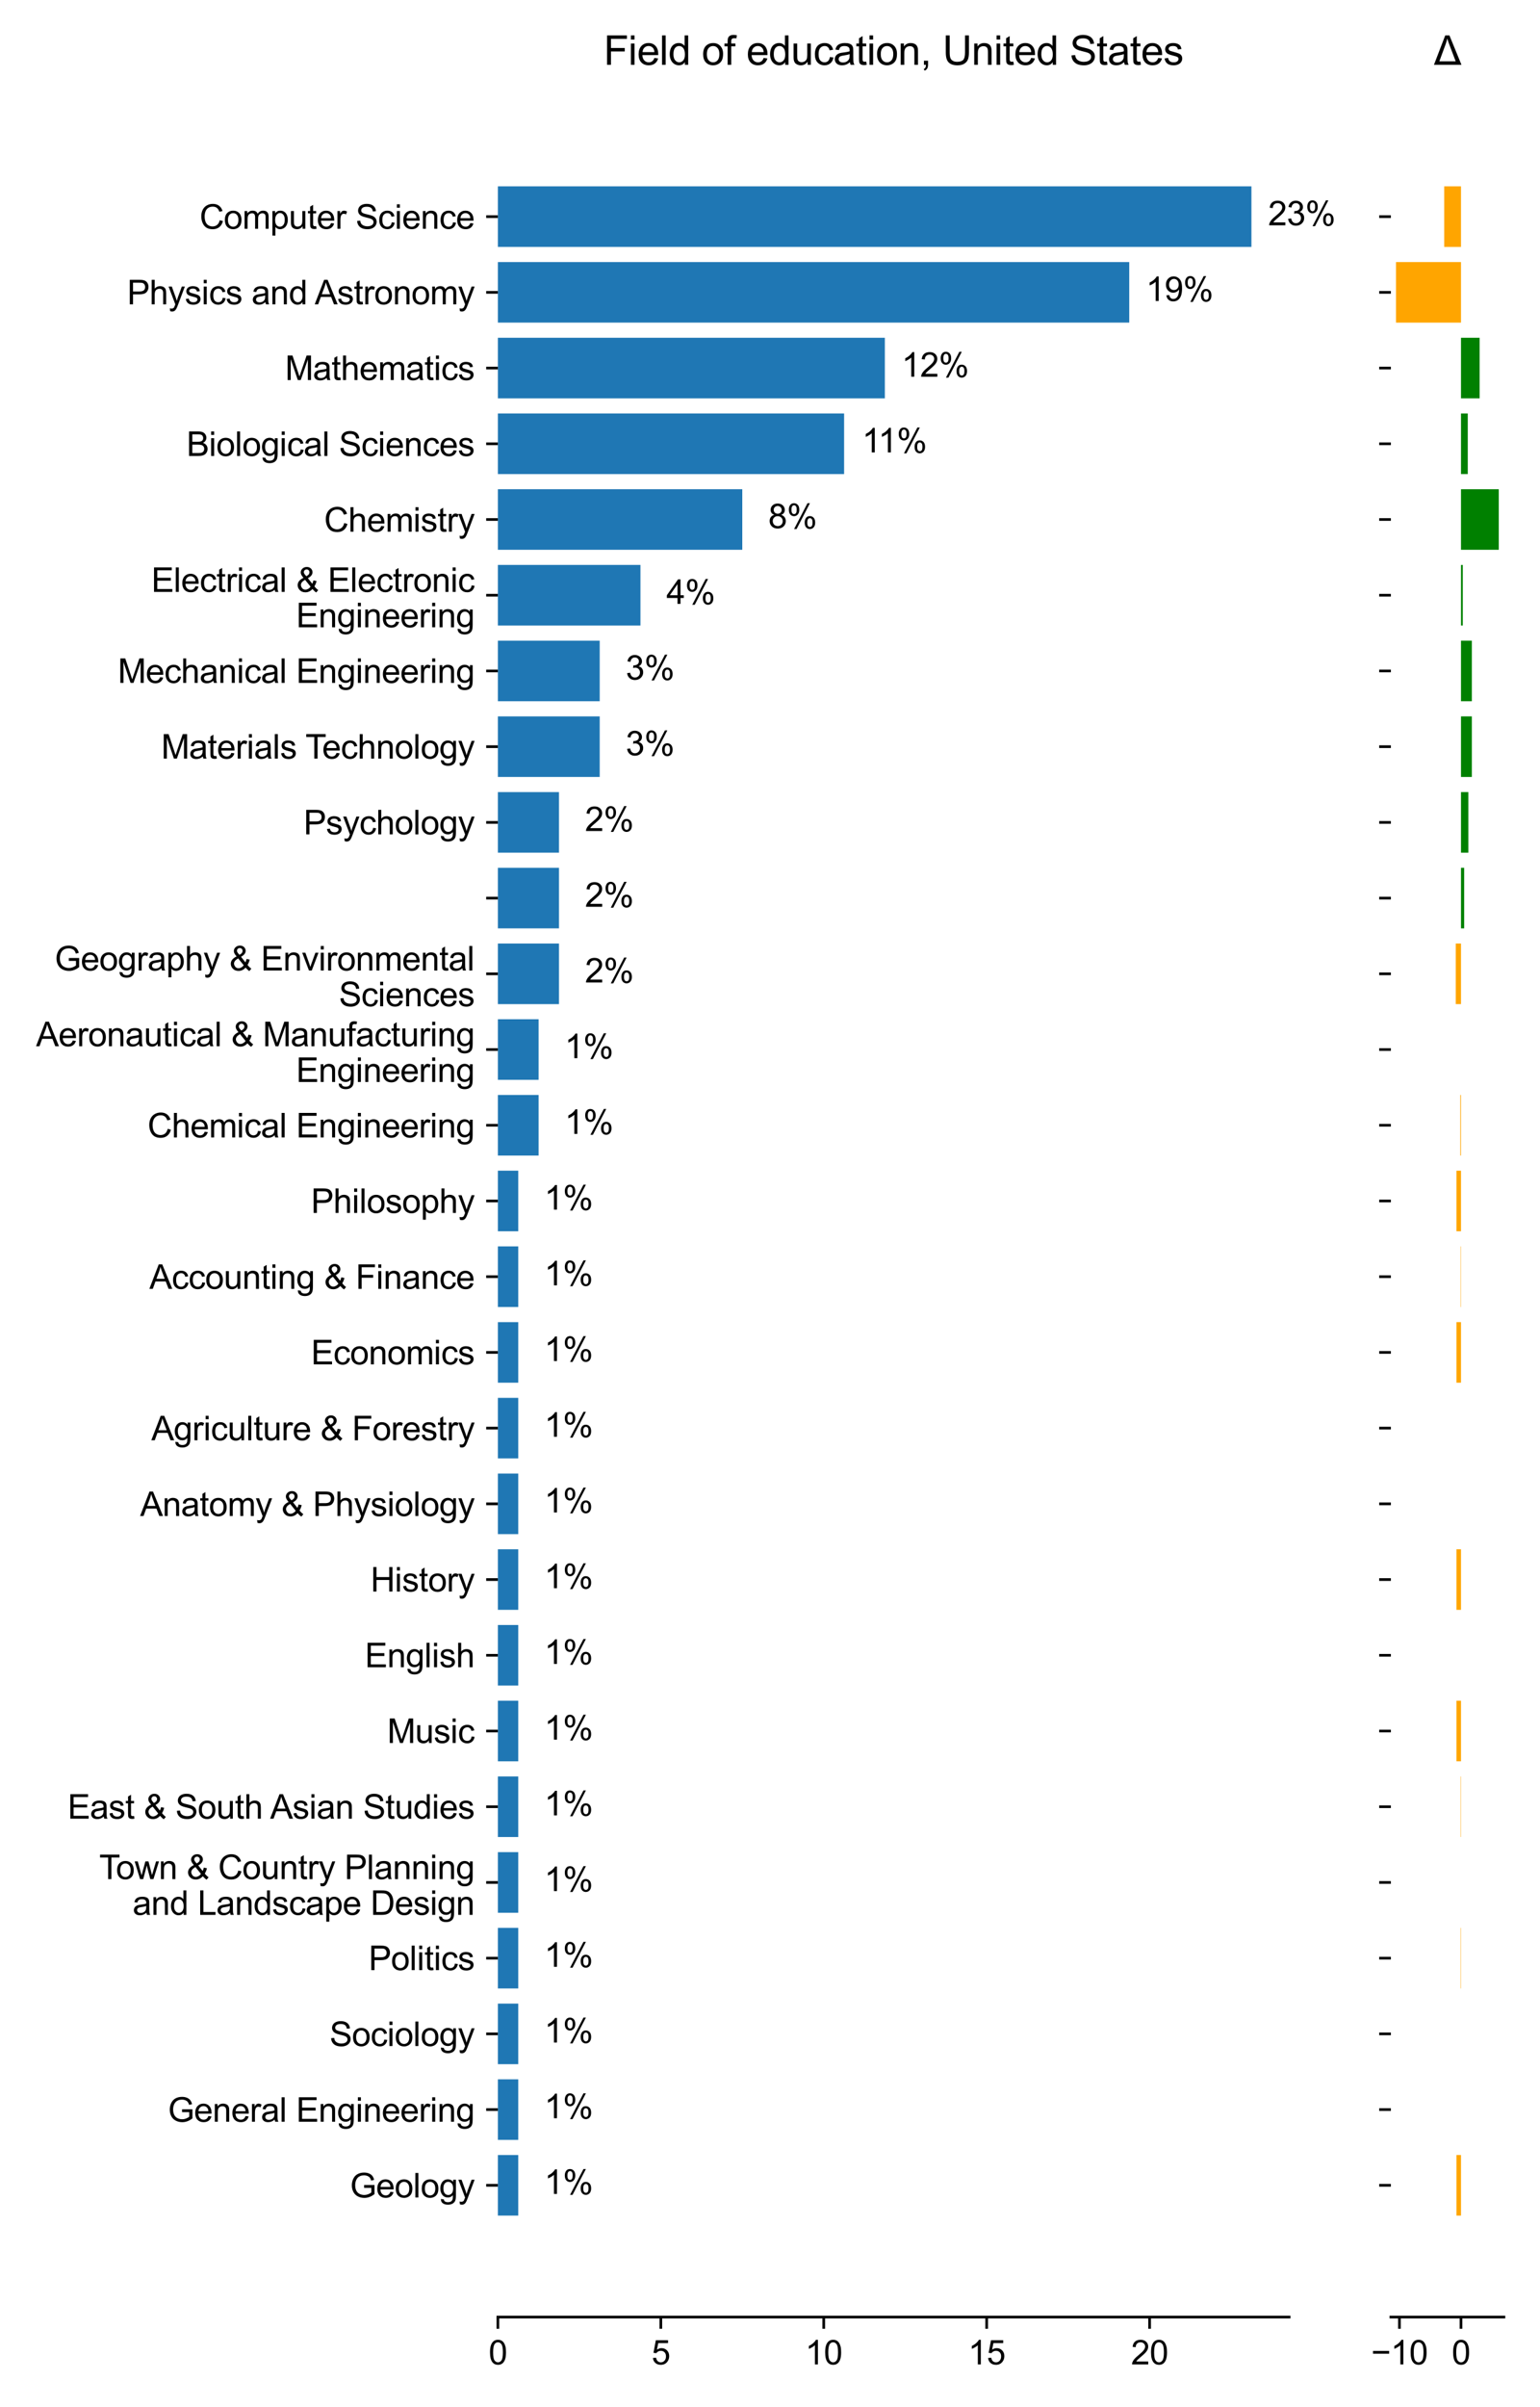<?xml version="1.0" encoding="utf-8" standalone="no"?>
<!DOCTYPE svg PUBLIC "-//W3C//DTD SVG 1.1//EN"
  "http://www.w3.org/Graphics/SVG/1.1/DTD/svg11.dtd">
<svg xmlns:xlink="http://www.w3.org/1999/xlink" width="460.8pt" height="720pt" viewBox="0 0 460.8 720" xmlns="http://www.w3.org/2000/svg" version="1.1">
 <defs>
  <style type="text/css">*{stroke-linejoin: round; stroke-linecap: butt}</style>
 </defs>
 <g id="figure_1">
  <g id="patch_1">
   <path d="M 0 720 
L 460.8 720 
L 460.8 0 
L 0 0 
z
" style="fill: #ffffff"/>
  </g>
  <g id="axes_1">
   <g id="patch_2">
    <path d="M 148.978 693.055 
L 385.729 693.055 
L 385.729 25.389 
L 148.978 25.389 
z
" style="fill: #ffffff"/>
   </g>
   <g id="patch_3">
    <path d="M 148.978 662.706 
L 155.072 662.706 
L 155.072 644.588 
L 148.978 644.588 
z
" clip-path="url(#p190855fcd7)" style="fill: #1f77b4"/>
   </g>
   <g id="patch_4">
    <path d="M 148.978 640.058 
L 155.072 640.058 
L 155.072 621.94 
L 148.978 621.94 
z
" clip-path="url(#p190855fcd7)" style="fill: #1f77b4"/>
   </g>
   <g id="patch_5">
    <path d="M 148.978 617.41 
L 155.072 617.41 
L 155.072 599.292 
L 148.978 599.292 
z
" clip-path="url(#p190855fcd7)" style="fill: #1f77b4"/>
   </g>
   <g id="patch_6">
    <path d="M 148.978 594.762 
L 155.072 594.762 
L 155.072 576.644 
L 148.978 576.644 
z
" clip-path="url(#p190855fcd7)" style="fill: #1f77b4"/>
   </g>
   <g id="patch_7">
    <path d="M 148.978 572.114 
L 155.072 572.114 
L 155.072 553.995 
L 148.978 553.995 
z
" clip-path="url(#p190855fcd7)" style="fill: #1f77b4"/>
   </g>
   <g id="patch_8">
    <path d="M 148.978 549.466 
L 155.072 549.466 
L 155.072 531.347 
L 148.978 531.347 
z
" clip-path="url(#p190855fcd7)" style="fill: #1f77b4"/>
   </g>
   <g id="patch_9">
    <path d="M 148.978 526.818 
L 155.072 526.818 
L 155.072 508.699 
L 148.978 508.699 
z
" clip-path="url(#p190855fcd7)" style="fill: #1f77b4"/>
   </g>
   <g id="patch_10">
    <path d="M 148.978 504.17 
L 155.072 504.17 
L 155.072 486.051 
L 148.978 486.051 
z
" clip-path="url(#p190855fcd7)" style="fill: #1f77b4"/>
   </g>
   <g id="patch_11">
    <path d="M 148.978 481.522 
L 155.072 481.522 
L 155.072 463.403 
L 148.978 463.403 
z
" clip-path="url(#p190855fcd7)" style="fill: #1f77b4"/>
   </g>
   <g id="patch_12">
    <path d="M 148.978 458.874 
L 155.072 458.874 
L 155.072 440.755 
L 148.978 440.755 
z
" clip-path="url(#p190855fcd7)" style="fill: #1f77b4"/>
   </g>
   <g id="patch_13">
    <path d="M 148.978 436.225 
L 155.072 436.225 
L 155.072 418.107 
L 148.978 418.107 
z
" clip-path="url(#p190855fcd7)" style="fill: #1f77b4"/>
   </g>
   <g id="patch_14">
    <path d="M 148.978 413.577 
L 155.072 413.577 
L 155.072 395.459 
L 148.978 395.459 
z
" clip-path="url(#p190855fcd7)" style="fill: #1f77b4"/>
   </g>
   <g id="patch_15">
    <path d="M 148.978 390.929 
L 155.072 390.929 
L 155.072 372.811 
L 148.978 372.811 
z
" clip-path="url(#p190855fcd7)" style="fill: #1f77b4"/>
   </g>
   <g id="patch_16">
    <path d="M 148.978 368.281 
L 155.072 368.281 
L 155.072 350.163 
L 148.978 350.163 
z
" clip-path="url(#p190855fcd7)" style="fill: #1f77b4"/>
   </g>
   <g id="patch_17">
    <path d="M 148.978 345.633 
L 161.166 345.633 
L 161.166 327.515 
L 148.978 327.515 
z
" clip-path="url(#p190855fcd7)" style="fill: #1f77b4"/>
   </g>
   <g id="patch_18">
    <path d="M 148.978 322.985 
L 161.166 322.985 
L 161.166 304.867 
L 148.978 304.867 
z
" clip-path="url(#p190855fcd7)" style="fill: #1f77b4"/>
   </g>
   <g id="patch_19">
    <path d="M 148.978 300.337 
L 167.26 300.337 
L 167.26 282.219 
L 148.978 282.219 
z
" clip-path="url(#p190855fcd7)" style="fill: #1f77b4"/>
   </g>
   <g id="patch_20">
    <path d="M 148.978 277.689 
L 167.26 277.689 
L 167.26 259.57 
L 148.978 259.57 
z
" clip-path="url(#p190855fcd7)" style="fill: #1f77b4"/>
   </g>
   <g id="patch_21">
    <path d="M 148.978 255.041 
L 167.26 255.041 
L 167.26 236.922 
L 148.978 236.922 
z
" clip-path="url(#p190855fcd7)" style="fill: #1f77b4"/>
   </g>
   <g id="patch_22">
    <path d="M 148.978 232.393 
L 179.448 232.393 
L 179.448 214.274 
L 148.978 214.274 
z
" clip-path="url(#p190855fcd7)" style="fill: #1f77b4"/>
   </g>
   <g id="patch_23">
    <path d="M 148.978 209.745 
L 179.448 209.745 
L 179.448 191.626 
L 148.978 191.626 
z
" clip-path="url(#p190855fcd7)" style="fill: #1f77b4"/>
   </g>
   <g id="patch_24">
    <path d="M 148.978 187.097 
L 191.636 187.097 
L 191.636 168.978 
L 148.978 168.978 
z
" clip-path="url(#p190855fcd7)" style="fill: #1f77b4"/>
   </g>
   <g id="patch_25">
    <path d="M 148.978 164.449 
L 222.106 164.449 
L 222.106 146.33 
L 148.978 146.33 
z
" clip-path="url(#p190855fcd7)" style="fill: #1f77b4"/>
   </g>
   <g id="patch_26">
    <path d="M 148.978 141.8 
L 252.576 141.8 
L 252.576 123.682 
L 148.978 123.682 
z
" clip-path="url(#p190855fcd7)" style="fill: #1f77b4"/>
   </g>
   <g id="patch_27">
    <path d="M 148.978 119.152 
L 264.764 119.152 
L 264.764 101.034 
L 148.978 101.034 
z
" clip-path="url(#p190855fcd7)" style="fill: #1f77b4"/>
   </g>
   <g id="patch_28">
    <path d="M 148.978 96.504 
L 337.891 96.504 
L 337.891 78.386 
L 148.978 78.386 
z
" clip-path="url(#p190855fcd7)" style="fill: #1f77b4"/>
   </g>
   <g id="patch_29">
    <path d="M 148.978 73.856 
L 374.455 73.856 
L 374.455 55.738 
L 148.978 55.738 
z
" clip-path="url(#p190855fcd7)" style="fill: #1f77b4"/>
   </g>
   <g id="matplotlib.axis_1">
    <g id="xtick_1">
     <g id="line2d_1">
      <defs>
       <path id="m4c99cd72f3" d="M 0 0 
L 0 3.5 
" style="stroke: #000000; stroke-width: 0.8"/>
      </defs>
      <g>
       <use xlink:href="#m4c99cd72f3" x="148.978" y="693.055" style="stroke: #000000; stroke-width: 0.8"/>
      </g>
     </g>
     <g id="text_1">
      <!-- 0 -->
      <g transform="translate(146.198 707.212) scale(0.1 -0.1)">
       <defs>
        <path id="ArialMT-30" d="M 266 2259 
Q 266 3072 433 3567 
Q 600 4063 929 4331 
Q 1259 4600 1759 4600 
Q 2128 4600 2406 4451 
Q 2684 4303 2865 4023 
Q 3047 3744 3150 3342 
Q 3253 2941 3253 2259 
Q 3253 1453 3087 958 
Q 2922 463 2592 192 
Q 2263 -78 1759 -78 
Q 1097 -78 719 397 
Q 266 969 266 2259 
z
M 844 2259 
Q 844 1131 1108 757 
Q 1372 384 1759 384 
Q 2147 384 2411 759 
Q 2675 1134 2675 2259 
Q 2675 3391 2411 3762 
Q 2147 4134 1753 4134 
Q 1366 4134 1134 3806 
Q 844 3388 844 2259 
z
" transform="scale(0.016)"/>
       </defs>
       <use xlink:href="#ArialMT-30"/>
      </g>
     </g>
    </g>
    <g id="xtick_2">
     <g id="line2d_2">
      <g>
       <use xlink:href="#m4c99cd72f3" x="197.73" y="693.055" style="stroke: #000000; stroke-width: 0.8"/>
      </g>
     </g>
     <g id="text_2">
      <!-- 5 -->
      <g transform="translate(194.949 707.212) scale(0.1 -0.1)">
       <defs>
        <path id="ArialMT-35" d="M 266 1200 
L 856 1250 
Q 922 819 1161 601 
Q 1400 384 1738 384 
Q 2144 384 2425 690 
Q 2706 997 2706 1503 
Q 2706 1984 2436 2262 
Q 2166 2541 1728 2541 
Q 1456 2541 1237 2417 
Q 1019 2294 894 2097 
L 366 2166 
L 809 4519 
L 3088 4519 
L 3088 3981 
L 1259 3981 
L 1013 2750 
Q 1425 3038 1878 3038 
Q 2478 3038 2890 2622 
Q 3303 2206 3303 1553 
Q 3303 931 2941 478 
Q 2500 -78 1738 -78 
Q 1113 -78 717 272 
Q 322 622 266 1200 
z
" transform="scale(0.016)"/>
       </defs>
       <use xlink:href="#ArialMT-35"/>
      </g>
     </g>
    </g>
    <g id="xtick_3">
     <g id="line2d_3">
      <g>
       <use xlink:href="#m4c99cd72f3" x="246.482" y="693.055" style="stroke: #000000; stroke-width: 0.8"/>
      </g>
     </g>
     <g id="text_3">
      <!-- 10 -->
      <g transform="translate(240.921 707.212) scale(0.1 -0.1)">
       <defs>
        <path id="ArialMT-31" d="M 2384 0 
L 1822 0 
L 1822 3584 
Q 1619 3391 1289 3197 
Q 959 3003 697 2906 
L 697 3450 
Q 1169 3672 1522 3987 
Q 1875 4303 2022 4600 
L 2384 4600 
L 2384 0 
z
" transform="scale(0.016)"/>
       </defs>
       <use xlink:href="#ArialMT-31"/>
       <use xlink:href="#ArialMT-30" x="55.615"/>
      </g>
     </g>
    </g>
    <g id="xtick_4">
     <g id="line2d_4">
      <g>
       <use xlink:href="#m4c99cd72f3" x="295.233" y="693.055" style="stroke: #000000; stroke-width: 0.8"/>
      </g>
     </g>
     <g id="text_4">
      <!-- 15 -->
      <g transform="translate(289.673 707.212) scale(0.1 -0.1)">
       <use xlink:href="#ArialMT-31"/>
       <use xlink:href="#ArialMT-35" x="55.615"/>
      </g>
     </g>
    </g>
    <g id="xtick_5">
     <g id="line2d_5">
      <g>
       <use xlink:href="#m4c99cd72f3" x="343.985" y="693.055" style="stroke: #000000; stroke-width: 0.8"/>
      </g>
     </g>
     <g id="text_5">
      <!-- 20 -->
      <g transform="translate(338.424 707.212) scale(0.1 -0.1)">
       <defs>
        <path id="ArialMT-32" d="M 3222 541 
L 3222 0 
L 194 0 
Q 188 203 259 391 
Q 375 700 629 1000 
Q 884 1300 1366 1694 
Q 2113 2306 2375 2664 
Q 2638 3022 2638 3341 
Q 2638 3675 2398 3904 
Q 2159 4134 1775 4134 
Q 1369 4134 1125 3890 
Q 881 3647 878 3216 
L 300 3275 
Q 359 3922 746 4261 
Q 1134 4600 1788 4600 
Q 2447 4600 2831 4234 
Q 3216 3869 3216 3328 
Q 3216 3053 3103 2787 
Q 2991 2522 2730 2228 
Q 2469 1934 1863 1422 
Q 1356 997 1212 845 
Q 1069 694 975 541 
L 3222 541 
z
" transform="scale(0.016)"/>
       </defs>
       <use xlink:href="#ArialMT-32"/>
       <use xlink:href="#ArialMT-30" x="55.615"/>
      </g>
     </g>
    </g>
   </g>
   <g id="matplotlib.axis_2">
    <g id="ytick_1">
     <g id="line2d_6">
      <defs>
       <path id="m8e343aef83" d="M 0 0 
L -3.5 0 
" style="stroke: #000000; stroke-width: 0.8"/>
      </defs>
      <g>
       <use xlink:href="#m8e343aef83" x="148.978" y="653.647" style="stroke: #000000; stroke-width: 0.8"/>
      </g>
     </g>
     <g id="text_6">
      <!-- Geology -->
      <g transform="translate(104.734 657.287) scale(0.1 -0.1)">
       <defs>
        <path id="ArialMT-47" d="M 2638 1797 
L 2638 2334 
L 4578 2338 
L 4578 638 
Q 4131 281 3656 101 
Q 3181 -78 2681 -78 
Q 2006 -78 1454 211 
Q 903 500 622 1047 
Q 341 1594 341 2269 
Q 341 2938 620 3517 
Q 900 4097 1425 4378 
Q 1950 4659 2634 4659 
Q 3131 4659 3532 4498 
Q 3934 4338 4162 4050 
Q 4391 3763 4509 3300 
L 3963 3150 
Q 3859 3500 3706 3700 
Q 3553 3900 3268 4020 
Q 2984 4141 2638 4141 
Q 2222 4141 1919 4014 
Q 1616 3888 1430 3681 
Q 1244 3475 1141 3228 
Q 966 2803 966 2306 
Q 966 1694 1177 1281 
Q 1388 869 1791 669 
Q 2194 469 2647 469 
Q 3041 469 3416 620 
Q 3791 772 3984 944 
L 3984 1797 
L 2638 1797 
z
" transform="scale(0.016)"/>
        <path id="ArialMT-65" d="M 2694 1069 
L 3275 997 
Q 3138 488 2766 206 
Q 2394 -75 1816 -75 
Q 1088 -75 661 373 
Q 234 822 234 1631 
Q 234 2469 665 2931 
Q 1097 3394 1784 3394 
Q 2450 3394 2872 2941 
Q 3294 2488 3294 1666 
Q 3294 1616 3291 1516 
L 816 1516 
Q 847 969 1125 678 
Q 1403 388 1819 388 
Q 2128 388 2347 550 
Q 2566 713 2694 1069 
z
M 847 1978 
L 2700 1978 
Q 2663 2397 2488 2606 
Q 2219 2931 1791 2931 
Q 1403 2931 1139 2672 
Q 875 2413 847 1978 
z
" transform="scale(0.016)"/>
        <path id="ArialMT-6f" d="M 213 1659 
Q 213 2581 725 3025 
Q 1153 3394 1769 3394 
Q 2453 3394 2887 2945 
Q 3322 2497 3322 1706 
Q 3322 1066 3130 698 
Q 2938 331 2570 128 
Q 2203 -75 1769 -75 
Q 1072 -75 642 372 
Q 213 819 213 1659 
z
M 791 1659 
Q 791 1022 1069 705 
Q 1347 388 1769 388 
Q 2188 388 2466 706 
Q 2744 1025 2744 1678 
Q 2744 2294 2464 2611 
Q 2184 2928 1769 2928 
Q 1347 2928 1069 2612 
Q 791 2297 791 1659 
z
" transform="scale(0.016)"/>
        <path id="ArialMT-6c" d="M 409 0 
L 409 4581 
L 972 4581 
L 972 0 
L 409 0 
z
" transform="scale(0.016)"/>
        <path id="ArialMT-67" d="M 319 -275 
L 866 -356 
Q 900 -609 1056 -725 
Q 1266 -881 1628 -881 
Q 2019 -881 2231 -725 
Q 2444 -569 2519 -288 
Q 2563 -116 2559 434 
Q 2191 0 1641 0 
Q 956 0 581 494 
Q 206 988 206 1678 
Q 206 2153 378 2554 
Q 550 2956 876 3175 
Q 1203 3394 1644 3394 
Q 2231 3394 2613 2919 
L 2613 3319 
L 3131 3319 
L 3131 450 
Q 3131 -325 2973 -648 
Q 2816 -972 2473 -1159 
Q 2131 -1347 1631 -1347 
Q 1038 -1347 672 -1080 
Q 306 -813 319 -275 
z
M 784 1719 
Q 784 1066 1043 766 
Q 1303 466 1694 466 
Q 2081 466 2343 764 
Q 2606 1063 2606 1700 
Q 2606 2309 2336 2618 
Q 2066 2928 1684 2928 
Q 1309 2928 1046 2623 
Q 784 2319 784 1719 
z
" transform="scale(0.016)"/>
        <path id="ArialMT-79" d="M 397 -1278 
L 334 -750 
Q 519 -800 656 -800 
Q 844 -800 956 -737 
Q 1069 -675 1141 -563 
Q 1194 -478 1313 -144 
Q 1328 -97 1363 -6 
L 103 3319 
L 709 3319 
L 1400 1397 
Q 1534 1031 1641 628 
Q 1738 1016 1872 1384 
L 2581 3319 
L 3144 3319 
L 1881 -56 
Q 1678 -603 1566 -809 
Q 1416 -1088 1222 -1217 
Q 1028 -1347 759 -1347 
Q 597 -1347 397 -1278 
z
" transform="scale(0.016)"/>
       </defs>
       <use xlink:href="#ArialMT-47"/>
       <use xlink:href="#ArialMT-65" x="77.783"/>
       <use xlink:href="#ArialMT-6f" x="133.398"/>
       <use xlink:href="#ArialMT-6c" x="189.014"/>
       <use xlink:href="#ArialMT-6f" x="211.23"/>
       <use xlink:href="#ArialMT-67" x="266.846"/>
       <use xlink:href="#ArialMT-79" x="322.461"/>
      </g>
     </g>
    </g>
    <g id="ytick_2">
     <g id="line2d_7">
      <g>
       <use xlink:href="#m8e343aef83" x="148.978" y="630.999" style="stroke: #000000; stroke-width: 0.8"/>
      </g>
     </g>
     <g id="text_7">
      <!-- General Engineering -->
      <g transform="translate(50.256 634.639) scale(0.1 -0.1)">
       <defs>
        <path id="ArialMT-6e" d="M 422 0 
L 422 3319 
L 928 3319 
L 928 2847 
Q 1294 3394 1984 3394 
Q 2284 3394 2536 3286 
Q 2788 3178 2913 3003 
Q 3038 2828 3088 2588 
Q 3119 2431 3119 2041 
L 3119 0 
L 2556 0 
L 2556 2019 
Q 2556 2363 2490 2533 
Q 2425 2703 2258 2804 
Q 2091 2906 1866 2906 
Q 1506 2906 1245 2678 
Q 984 2450 984 1813 
L 984 0 
L 422 0 
z
" transform="scale(0.016)"/>
        <path id="ArialMT-72" d="M 416 0 
L 416 3319 
L 922 3319 
L 922 2816 
Q 1116 3169 1280 3281 
Q 1444 3394 1641 3394 
Q 1925 3394 2219 3213 
L 2025 2691 
Q 1819 2813 1613 2813 
Q 1428 2813 1281 2702 
Q 1134 2591 1072 2394 
Q 978 2094 978 1738 
L 978 0 
L 416 0 
z
" transform="scale(0.016)"/>
        <path id="ArialMT-61" d="M 2588 409 
Q 2275 144 1986 34 
Q 1697 -75 1366 -75 
Q 819 -75 525 192 
Q 231 459 231 875 
Q 231 1119 342 1320 
Q 453 1522 633 1644 
Q 813 1766 1038 1828 
Q 1203 1872 1538 1913 
Q 2219 1994 2541 2106 
Q 2544 2222 2544 2253 
Q 2544 2597 2384 2738 
Q 2169 2928 1744 2928 
Q 1347 2928 1158 2789 
Q 969 2650 878 2297 
L 328 2372 
Q 403 2725 575 2942 
Q 747 3159 1072 3276 
Q 1397 3394 1825 3394 
Q 2250 3394 2515 3294 
Q 2781 3194 2906 3042 
Q 3031 2891 3081 2659 
Q 3109 2516 3109 2141 
L 3109 1391 
Q 3109 606 3145 398 
Q 3181 191 3288 0 
L 2700 0 
Q 2613 175 2588 409 
z
M 2541 1666 
Q 2234 1541 1622 1453 
Q 1275 1403 1131 1340 
Q 988 1278 909 1158 
Q 831 1038 831 891 
Q 831 666 1001 516 
Q 1172 366 1500 366 
Q 1825 366 2078 508 
Q 2331 650 2450 897 
Q 2541 1088 2541 1459 
L 2541 1666 
z
" transform="scale(0.016)"/>
        <path id="ArialMT-20" transform="scale(0.016)"/>
        <path id="ArialMT-45" d="M 506 0 
L 506 4581 
L 3819 4581 
L 3819 4041 
L 1113 4041 
L 1113 2638 
L 3647 2638 
L 3647 2100 
L 1113 2100 
L 1113 541 
L 3925 541 
L 3925 0 
L 506 0 
z
" transform="scale(0.016)"/>
        <path id="ArialMT-69" d="M 425 3934 
L 425 4581 
L 988 4581 
L 988 3934 
L 425 3934 
z
M 425 0 
L 425 3319 
L 988 3319 
L 988 0 
L 425 0 
z
" transform="scale(0.016)"/>
       </defs>
       <use xlink:href="#ArialMT-47"/>
       <use xlink:href="#ArialMT-65" x="77.783"/>
       <use xlink:href="#ArialMT-6e" x="133.398"/>
       <use xlink:href="#ArialMT-65" x="189.014"/>
       <use xlink:href="#ArialMT-72" x="244.629"/>
       <use xlink:href="#ArialMT-61" x="277.93"/>
       <use xlink:href="#ArialMT-6c" x="333.545"/>
       <use xlink:href="#ArialMT-20" x="355.762"/>
       <use xlink:href="#ArialMT-45" x="383.545"/>
       <use xlink:href="#ArialMT-6e" x="450.244"/>
       <use xlink:href="#ArialMT-67" x="505.859"/>
       <use xlink:href="#ArialMT-69" x="561.475"/>
       <use xlink:href="#ArialMT-6e" x="583.691"/>
       <use xlink:href="#ArialMT-65" x="639.307"/>
       <use xlink:href="#ArialMT-65" x="694.922"/>
       <use xlink:href="#ArialMT-72" x="750.537"/>
       <use xlink:href="#ArialMT-69" x="783.838"/>
       <use xlink:href="#ArialMT-6e" x="806.055"/>
       <use xlink:href="#ArialMT-67" x="861.67"/>
      </g>
     </g>
    </g>
    <g id="ytick_3">
     <g id="line2d_8">
      <g>
       <use xlink:href="#m8e343aef83" x="148.978" y="608.351" style="stroke: #000000; stroke-width: 0.8"/>
      </g>
     </g>
     <g id="text_8">
      <!-- Sociology -->
      <g transform="translate(98.62 611.991) scale(0.1 -0.1)">
       <defs>
        <path id="ArialMT-53" d="M 288 1472 
L 859 1522 
Q 900 1178 1048 958 
Q 1197 738 1509 602 
Q 1822 466 2213 466 
Q 2559 466 2825 569 
Q 3091 672 3220 851 
Q 3350 1031 3350 1244 
Q 3350 1459 3225 1620 
Q 3100 1781 2813 1891 
Q 2628 1963 1997 2114 
Q 1366 2266 1113 2400 
Q 784 2572 623 2826 
Q 463 3081 463 3397 
Q 463 3744 659 4045 
Q 856 4347 1234 4503 
Q 1613 4659 2075 4659 
Q 2584 4659 2973 4495 
Q 3363 4331 3572 4012 
Q 3781 3694 3797 3291 
L 3216 3247 
Q 3169 3681 2898 3903 
Q 2628 4125 2100 4125 
Q 1550 4125 1298 3923 
Q 1047 3722 1047 3438 
Q 1047 3191 1225 3031 
Q 1400 2872 2139 2705 
Q 2878 2538 3153 2413 
Q 3553 2228 3743 1945 
Q 3934 1663 3934 1294 
Q 3934 928 3725 604 
Q 3516 281 3123 101 
Q 2731 -78 2241 -78 
Q 1619 -78 1198 103 
Q 778 284 539 648 
Q 300 1013 288 1472 
z
" transform="scale(0.016)"/>
        <path id="ArialMT-63" d="M 2588 1216 
L 3141 1144 
Q 3050 572 2676 248 
Q 2303 -75 1759 -75 
Q 1078 -75 664 370 
Q 250 816 250 1647 
Q 250 2184 428 2587 
Q 606 2991 970 3192 
Q 1334 3394 1763 3394 
Q 2303 3394 2647 3120 
Q 2991 2847 3088 2344 
L 2541 2259 
Q 2463 2594 2264 2762 
Q 2066 2931 1784 2931 
Q 1359 2931 1093 2626 
Q 828 2322 828 1663 
Q 828 994 1084 691 
Q 1341 388 1753 388 
Q 2084 388 2306 591 
Q 2528 794 2588 1216 
z
" transform="scale(0.016)"/>
       </defs>
       <use xlink:href="#ArialMT-53"/>
       <use xlink:href="#ArialMT-6f" x="66.699"/>
       <use xlink:href="#ArialMT-63" x="122.314"/>
       <use xlink:href="#ArialMT-69" x="172.314"/>
       <use xlink:href="#ArialMT-6f" x="194.531"/>
       <use xlink:href="#ArialMT-6c" x="250.146"/>
       <use xlink:href="#ArialMT-6f" x="272.363"/>
       <use xlink:href="#ArialMT-67" x="327.979"/>
       <use xlink:href="#ArialMT-79" x="383.594"/>
      </g>
     </g>
    </g>
    <g id="ytick_4">
     <g id="line2d_9">
      <g>
       <use xlink:href="#m8e343aef83" x="148.978" y="585.703" style="stroke: #000000; stroke-width: 0.8"/>
      </g>
     </g>
     <g id="text_9">
      <!-- Politics -->
      <g transform="translate(110.303 589.282) scale(0.1 -0.1)">
       <defs>
        <path id="ArialMT-50" d="M 494 0 
L 494 4581 
L 2222 4581 
Q 2678 4581 2919 4538 
Q 3256 4481 3484 4323 
Q 3713 4166 3852 3881 
Q 3991 3597 3991 3256 
Q 3991 2672 3619 2267 
Q 3247 1863 2275 1863 
L 1100 1863 
L 1100 0 
L 494 0 
z
M 1100 2403 
L 2284 2403 
Q 2872 2403 3119 2622 
Q 3366 2841 3366 3238 
Q 3366 3525 3220 3729 
Q 3075 3934 2838 4000 
Q 2684 4041 2272 4041 
L 1100 4041 
L 1100 2403 
z
" transform="scale(0.016)"/>
        <path id="ArialMT-74" d="M 1650 503 
L 1731 6 
Q 1494 -44 1306 -44 
Q 1000 -44 831 53 
Q 663 150 594 308 
Q 525 466 525 972 
L 525 2881 
L 113 2881 
L 113 3319 
L 525 3319 
L 525 4141 
L 1084 4478 
L 1084 3319 
L 1650 3319 
L 1650 2881 
L 1084 2881 
L 1084 941 
Q 1084 700 1114 631 
Q 1144 563 1211 522 
Q 1278 481 1403 481 
Q 1497 481 1650 503 
z
" transform="scale(0.016)"/>
        <path id="ArialMT-73" d="M 197 991 
L 753 1078 
Q 800 744 1014 566 
Q 1228 388 1613 388 
Q 2000 388 2187 545 
Q 2375 703 2375 916 
Q 2375 1106 2209 1216 
Q 2094 1291 1634 1406 
Q 1016 1563 777 1677 
Q 538 1791 414 1992 
Q 291 2194 291 2438 
Q 291 2659 392 2848 
Q 494 3038 669 3163 
Q 800 3259 1026 3326 
Q 1253 3394 1513 3394 
Q 1903 3394 2198 3281 
Q 2494 3169 2634 2976 
Q 2775 2784 2828 2463 
L 2278 2388 
Q 2241 2644 2061 2787 
Q 1881 2931 1553 2931 
Q 1166 2931 1000 2803 
Q 834 2675 834 2503 
Q 834 2394 903 2306 
Q 972 2216 1119 2156 
Q 1203 2125 1616 2013 
Q 2213 1853 2448 1751 
Q 2684 1650 2818 1456 
Q 2953 1263 2953 975 
Q 2953 694 2789 445 
Q 2625 197 2315 61 
Q 2006 -75 1616 -75 
Q 969 -75 630 194 
Q 291 463 197 991 
z
" transform="scale(0.016)"/>
       </defs>
       <use xlink:href="#ArialMT-50"/>
       <use xlink:href="#ArialMT-6f" x="66.699"/>
       <use xlink:href="#ArialMT-6c" x="122.314"/>
       <use xlink:href="#ArialMT-69" x="144.531"/>
       <use xlink:href="#ArialMT-74" x="166.748"/>
       <use xlink:href="#ArialMT-69" x="194.531"/>
       <use xlink:href="#ArialMT-63" x="216.748"/>
       <use xlink:href="#ArialMT-73" x="266.748"/>
      </g>
     </g>
    </g>
    <g id="ytick_5">
     <g id="line2d_10">
      <g>
       <use xlink:href="#m8e343aef83" x="148.978" y="563.055" style="stroke: #000000; stroke-width: 0.8"/>
      </g>
     </g>
     <g id="text_10">
      <!-- Town &amp; Country Planning -->
      <g transform="translate(29.703 562.063) scale(0.1 -0.1)">
       <defs>
        <path id="ArialMT-54" d="M 1659 0 
L 1659 4041 
L 150 4041 
L 150 4581 
L 3781 4581 
L 3781 4041 
L 2266 4041 
L 2266 0 
L 1659 0 
z
" transform="scale(0.016)"/>
        <path id="ArialMT-77" d="M 1034 0 
L 19 3319 
L 600 3319 
L 1128 1403 
L 1325 691 
Q 1338 744 1497 1375 
L 2025 3319 
L 2603 3319 
L 3100 1394 
L 3266 759 
L 3456 1400 
L 4025 3319 
L 4572 3319 
L 3534 0 
L 2950 0 
L 2422 1988 
L 2294 2553 
L 1622 0 
L 1034 0 
z
" transform="scale(0.016)"/>
        <path id="ArialMT-26" d="M 3041 541 
Q 2763 231 2434 76 
Q 2106 -78 1725 -78 
Q 1022 -78 609 397 
Q 275 784 275 1263 
Q 275 1688 548 2030 
Q 822 2372 1366 2631 
Q 1056 2988 953 3209 
Q 850 3431 850 3638 
Q 850 4050 1173 4354 
Q 1497 4659 1988 4659 
Q 2456 4659 2754 4371 
Q 3053 4084 3053 3681 
Q 3053 3028 2188 2566 
L 3009 1519 
Q 3150 1794 3228 2156 
L 3813 2031 
Q 3663 1431 3406 1044 
Q 3722 625 4122 341 
L 3744 -106 
Q 3403 113 3041 541 
z
M 1897 2928 
Q 2263 3144 2370 3306 
Q 2478 3469 2478 3666 
Q 2478 3900 2329 4048 
Q 2181 4197 1959 4197 
Q 1731 4197 1579 4050 
Q 1428 3903 1428 3691 
Q 1428 3584 1483 3467 
Q 1538 3350 1647 3219 
L 1897 2928 
z
M 2688 984 
L 1656 2263 
Q 1200 1991 1040 1758 
Q 881 1525 881 1297 
Q 881 1019 1103 719 
Q 1325 419 1731 419 
Q 1984 419 2254 576 
Q 2525 734 2688 984 
z
" transform="scale(0.016)"/>
        <path id="ArialMT-43" d="M 3763 1606 
L 4369 1453 
Q 4178 706 3683 314 
Q 3188 -78 2472 -78 
Q 1731 -78 1267 223 
Q 803 525 561 1097 
Q 319 1669 319 2325 
Q 319 3041 592 3573 
Q 866 4106 1370 4382 
Q 1875 4659 2481 4659 
Q 3169 4659 3637 4309 
Q 4106 3959 4291 3325 
L 3694 3184 
Q 3534 3684 3231 3912 
Q 2928 4141 2469 4141 
Q 1941 4141 1586 3887 
Q 1231 3634 1087 3207 
Q 944 2781 944 2328 
Q 944 1744 1114 1308 
Q 1284 872 1643 656 
Q 2003 441 2422 441 
Q 2931 441 3284 734 
Q 3638 1028 3763 1606 
z
" transform="scale(0.016)"/>
        <path id="ArialMT-75" d="M 2597 0 
L 2597 488 
Q 2209 -75 1544 -75 
Q 1250 -75 995 37 
Q 741 150 617 320 
Q 494 491 444 738 
Q 409 903 409 1263 
L 409 3319 
L 972 3319 
L 972 1478 
Q 972 1038 1006 884 
Q 1059 663 1231 536 
Q 1403 409 1656 409 
Q 1909 409 2131 539 
Q 2353 669 2445 892 
Q 2538 1116 2538 1541 
L 2538 3319 
L 3100 3319 
L 3100 0 
L 2597 0 
z
" transform="scale(0.016)"/>
       </defs>
       <use xlink:href="#ArialMT-54"/>
       <use xlink:href="#ArialMT-6f" x="49.959"/>
       <use xlink:href="#ArialMT-77" x="105.574"/>
       <use xlink:href="#ArialMT-6e" x="177.791"/>
       <use xlink:href="#ArialMT-20" x="233.406"/>
       <use xlink:href="#ArialMT-26" x="261.189"/>
       <use xlink:href="#ArialMT-20" x="327.889"/>
       <use xlink:href="#ArialMT-43" x="355.672"/>
       <use xlink:href="#ArialMT-6f" x="427.889"/>
       <use xlink:href="#ArialMT-75" x="483.504"/>
       <use xlink:href="#ArialMT-6e" x="539.119"/>
       <use xlink:href="#ArialMT-74" x="594.734"/>
       <use xlink:href="#ArialMT-72" x="622.518"/>
       <use xlink:href="#ArialMT-79" x="655.818"/>
       <use xlink:href="#ArialMT-20" x="705.818"/>
       <use xlink:href="#ArialMT-50" x="733.602"/>
       <use xlink:href="#ArialMT-6c" x="800.301"/>
       <use xlink:href="#ArialMT-61" x="822.518"/>
       <use xlink:href="#ArialMT-6e" x="878.133"/>
       <use xlink:href="#ArialMT-6e" x="933.748"/>
       <use xlink:href="#ArialMT-69" x="989.363"/>
       <use xlink:href="#ArialMT-6e" x="1011.58"/>
       <use xlink:href="#ArialMT-67" x="1067.195"/>
      </g>
      <!-- and Landscape Design -->
      <g transform="translate(39.686 572.757) scale(0.1 -0.1)">
       <defs>
        <path id="ArialMT-64" d="M 2575 0 
L 2575 419 
Q 2259 -75 1647 -75 
Q 1250 -75 917 144 
Q 584 363 401 755 
Q 219 1147 219 1656 
Q 219 2153 384 2558 
Q 550 2963 881 3178 
Q 1213 3394 1622 3394 
Q 1922 3394 2156 3267 
Q 2391 3141 2538 2938 
L 2538 4581 
L 3097 4581 
L 3097 0 
L 2575 0 
z
M 797 1656 
Q 797 1019 1065 703 
Q 1334 388 1700 388 
Q 2069 388 2326 689 
Q 2584 991 2584 1609 
Q 2584 2291 2321 2609 
Q 2059 2928 1675 2928 
Q 1300 2928 1048 2622 
Q 797 2316 797 1656 
z
" transform="scale(0.016)"/>
        <path id="ArialMT-4c" d="M 469 0 
L 469 4581 
L 1075 4581 
L 1075 541 
L 3331 541 
L 3331 0 
L 469 0 
z
" transform="scale(0.016)"/>
        <path id="ArialMT-70" d="M 422 -1272 
L 422 3319 
L 934 3319 
L 934 2888 
Q 1116 3141 1344 3267 
Q 1572 3394 1897 3394 
Q 2322 3394 2647 3175 
Q 2972 2956 3137 2557 
Q 3303 2159 3303 1684 
Q 3303 1175 3120 767 
Q 2938 359 2589 142 
Q 2241 -75 1856 -75 
Q 1575 -75 1351 44 
Q 1128 163 984 344 
L 984 -1272 
L 422 -1272 
z
M 931 1641 
Q 931 1000 1190 694 
Q 1450 388 1819 388 
Q 2194 388 2461 705 
Q 2728 1022 2728 1688 
Q 2728 2322 2467 2637 
Q 2206 2953 1844 2953 
Q 1484 2953 1207 2617 
Q 931 2281 931 1641 
z
" transform="scale(0.016)"/>
        <path id="ArialMT-44" d="M 494 0 
L 494 4581 
L 2072 4581 
Q 2606 4581 2888 4516 
Q 3281 4425 3559 4188 
Q 3922 3881 4101 3404 
Q 4281 2928 4281 2316 
Q 4281 1794 4159 1391 
Q 4038 988 3847 723 
Q 3656 459 3429 307 
Q 3203 156 2883 78 
Q 2563 0 2147 0 
L 494 0 
z
M 1100 541 
L 2078 541 
Q 2531 541 2789 625 
Q 3047 709 3200 863 
Q 3416 1078 3536 1442 
Q 3656 1806 3656 2325 
Q 3656 3044 3420 3430 
Q 3184 3816 2847 3947 
Q 2603 4041 2063 4041 
L 1100 4041 
L 1100 541 
z
" transform="scale(0.016)"/>
       </defs>
       <use xlink:href="#ArialMT-61"/>
       <use xlink:href="#ArialMT-6e" x="55.615"/>
       <use xlink:href="#ArialMT-64" x="111.23"/>
       <use xlink:href="#ArialMT-20" x="166.846"/>
       <use xlink:href="#ArialMT-4c" x="194.629"/>
       <use xlink:href="#ArialMT-61" x="250.244"/>
       <use xlink:href="#ArialMT-6e" x="305.859"/>
       <use xlink:href="#ArialMT-64" x="361.475"/>
       <use xlink:href="#ArialMT-73" x="417.09"/>
       <use xlink:href="#ArialMT-63" x="467.09"/>
       <use xlink:href="#ArialMT-61" x="517.09"/>
       <use xlink:href="#ArialMT-70" x="572.705"/>
       <use xlink:href="#ArialMT-65" x="628.32"/>
       <use xlink:href="#ArialMT-20" x="683.936"/>
       <use xlink:href="#ArialMT-44" x="711.719"/>
       <use xlink:href="#ArialMT-65" x="783.936"/>
       <use xlink:href="#ArialMT-73" x="839.551"/>
       <use xlink:href="#ArialMT-69" x="889.551"/>
       <use xlink:href="#ArialMT-67" x="911.768"/>
       <use xlink:href="#ArialMT-6e" x="967.383"/>
      </g>
     </g>
    </g>
    <g id="ytick_6">
     <g id="line2d_11">
      <g>
       <use xlink:href="#m8e343aef83" x="148.978" y="540.407" style="stroke: #000000; stroke-width: 0.8"/>
      </g>
     </g>
     <g id="text_11">
      <!-- East &amp; South Asian Studies -->
      <g transform="translate(20.238 543.986) scale(0.1 -0.1)">
       <defs>
        <path id="ArialMT-68" d="M 422 0 
L 422 4581 
L 984 4581 
L 984 2938 
Q 1378 3394 1978 3394 
Q 2347 3394 2619 3248 
Q 2891 3103 3008 2847 
Q 3125 2591 3125 2103 
L 3125 0 
L 2563 0 
L 2563 2103 
Q 2563 2525 2380 2717 
Q 2197 2909 1863 2909 
Q 1613 2909 1392 2779 
Q 1172 2650 1078 2428 
Q 984 2206 984 1816 
L 984 0 
L 422 0 
z
" transform="scale(0.016)"/>
        <path id="ArialMT-41" d="M -9 0 
L 1750 4581 
L 2403 4581 
L 4278 0 
L 3588 0 
L 3053 1388 
L 1138 1388 
L 634 0 
L -9 0 
z
M 1313 1881 
L 2866 1881 
L 2388 3150 
Q 2169 3728 2063 4100 
Q 1975 3659 1816 3225 
L 1313 1881 
z
" transform="scale(0.016)"/>
       </defs>
       <use xlink:href="#ArialMT-45"/>
       <use xlink:href="#ArialMT-61" x="66.699"/>
       <use xlink:href="#ArialMT-73" x="122.314"/>
       <use xlink:href="#ArialMT-74" x="172.314"/>
       <use xlink:href="#ArialMT-20" x="200.098"/>
       <use xlink:href="#ArialMT-26" x="227.881"/>
       <use xlink:href="#ArialMT-20" x="294.58"/>
       <use xlink:href="#ArialMT-53" x="322.363"/>
       <use xlink:href="#ArialMT-6f" x="389.062"/>
       <use xlink:href="#ArialMT-75" x="444.678"/>
       <use xlink:href="#ArialMT-74" x="500.293"/>
       <use xlink:href="#ArialMT-68" x="528.076"/>
       <use xlink:href="#ArialMT-20" x="583.691"/>
       <use xlink:href="#ArialMT-41" x="605.975"/>
       <use xlink:href="#ArialMT-73" x="672.674"/>
       <use xlink:href="#ArialMT-69" x="722.674"/>
       <use xlink:href="#ArialMT-61" x="744.891"/>
       <use xlink:href="#ArialMT-6e" x="800.506"/>
       <use xlink:href="#ArialMT-20" x="856.121"/>
       <use xlink:href="#ArialMT-53" x="883.904"/>
       <use xlink:href="#ArialMT-74" x="950.604"/>
       <use xlink:href="#ArialMT-75" x="978.387"/>
       <use xlink:href="#ArialMT-64" x="1034.002"/>
       <use xlink:href="#ArialMT-69" x="1089.617"/>
       <use xlink:href="#ArialMT-65" x="1111.834"/>
       <use xlink:href="#ArialMT-73" x="1167.449"/>
      </g>
     </g>
    </g>
    <g id="ytick_7">
     <g id="line2d_12">
      <g>
       <use xlink:href="#m8e343aef83" x="148.978" y="517.759" style="stroke: #000000; stroke-width: 0.8"/>
      </g>
     </g>
     <g id="text_12">
      <!-- Music -->
      <g transform="translate(115.866 521.337) scale(0.1 -0.1)">
       <defs>
        <path id="ArialMT-4d" d="M 475 0 
L 475 4581 
L 1388 4581 
L 2472 1338 
Q 2622 884 2691 659 
Q 2769 909 2934 1394 
L 4031 4581 
L 4847 4581 
L 4847 0 
L 4263 0 
L 4263 3834 
L 2931 0 
L 2384 0 
L 1059 3900 
L 1059 0 
L 475 0 
z
" transform="scale(0.016)"/>
       </defs>
       <use xlink:href="#ArialMT-4d"/>
       <use xlink:href="#ArialMT-75" x="83.301"/>
       <use xlink:href="#ArialMT-73" x="138.916"/>
       <use xlink:href="#ArialMT-69" x="188.916"/>
       <use xlink:href="#ArialMT-63" x="211.133"/>
      </g>
     </g>
    </g>
    <g id="ytick_8">
     <g id="line2d_13">
      <g>
       <use xlink:href="#m8e343aef83" x="148.978" y="495.11" style="stroke: #000000; stroke-width: 0.8"/>
      </g>
     </g>
     <g id="text_13">
      <!-- English -->
      <g transform="translate(109.181 498.689) scale(0.1 -0.1)">
       <use xlink:href="#ArialMT-45"/>
       <use xlink:href="#ArialMT-6e" x="66.699"/>
       <use xlink:href="#ArialMT-67" x="122.314"/>
       <use xlink:href="#ArialMT-6c" x="177.93"/>
       <use xlink:href="#ArialMT-69" x="200.146"/>
       <use xlink:href="#ArialMT-73" x="222.363"/>
       <use xlink:href="#ArialMT-68" x="272.363"/>
      </g>
     </g>
    </g>
    <g id="ytick_9">
     <g id="line2d_14">
      <g>
       <use xlink:href="#m8e343aef83" x="148.978" y="472.462" style="stroke: #000000; stroke-width: 0.8"/>
      </g>
     </g>
     <g id="text_14">
      <!-- History -->
      <g transform="translate(110.866 476.041) scale(0.1 -0.1)">
       <defs>
        <path id="ArialMT-48" d="M 513 0 
L 513 4581 
L 1119 4581 
L 1119 2700 
L 3500 2700 
L 3500 4581 
L 4106 4581 
L 4106 0 
L 3500 0 
L 3500 2159 
L 1119 2159 
L 1119 0 
L 513 0 
z
" transform="scale(0.016)"/>
       </defs>
       <use xlink:href="#ArialMT-48"/>
       <use xlink:href="#ArialMT-69" x="72.217"/>
       <use xlink:href="#ArialMT-73" x="94.434"/>
       <use xlink:href="#ArialMT-74" x="144.434"/>
       <use xlink:href="#ArialMT-6f" x="172.217"/>
       <use xlink:href="#ArialMT-72" x="227.832"/>
       <use xlink:href="#ArialMT-79" x="261.133"/>
      </g>
     </g>
    </g>
    <g id="ytick_10">
     <g id="line2d_15">
      <g>
       <use xlink:href="#m8e343aef83" x="148.978" y="449.814" style="stroke: #000000; stroke-width: 0.8"/>
      </g>
     </g>
     <g id="text_15">
      <!-- Anatomy &amp; Physiology -->
      <g transform="translate(41.933 453.454) scale(0.1 -0.1)">
       <defs>
        <path id="ArialMT-6d" d="M 422 0 
L 422 3319 
L 925 3319 
L 925 2853 
Q 1081 3097 1340 3245 
Q 1600 3394 1931 3394 
Q 2300 3394 2536 3241 
Q 2772 3088 2869 2813 
Q 3263 3394 3894 3394 
Q 4388 3394 4653 3120 
Q 4919 2847 4919 2278 
L 4919 0 
L 4359 0 
L 4359 2091 
Q 4359 2428 4304 2576 
Q 4250 2725 4106 2815 
Q 3963 2906 3769 2906 
Q 3419 2906 3187 2673 
Q 2956 2441 2956 1928 
L 2956 0 
L 2394 0 
L 2394 2156 
Q 2394 2531 2256 2718 
Q 2119 2906 1806 2906 
Q 1569 2906 1367 2781 
Q 1166 2656 1075 2415 
Q 984 2175 984 1722 
L 984 0 
L 422 0 
z
" transform="scale(0.016)"/>
       </defs>
       <use xlink:href="#ArialMT-41"/>
       <use xlink:href="#ArialMT-6e" x="66.699"/>
       <use xlink:href="#ArialMT-61" x="122.314"/>
       <use xlink:href="#ArialMT-74" x="177.93"/>
       <use xlink:href="#ArialMT-6f" x="205.713"/>
       <use xlink:href="#ArialMT-6d" x="261.328"/>
       <use xlink:href="#ArialMT-79" x="344.629"/>
       <use xlink:href="#ArialMT-20" x="394.629"/>
       <use xlink:href="#ArialMT-26" x="422.412"/>
       <use xlink:href="#ArialMT-20" x="489.111"/>
       <use xlink:href="#ArialMT-50" x="516.895"/>
       <use xlink:href="#ArialMT-68" x="583.594"/>
       <use xlink:href="#ArialMT-79" x="639.209"/>
       <use xlink:href="#ArialMT-73" x="689.209"/>
       <use xlink:href="#ArialMT-69" x="739.209"/>
       <use xlink:href="#ArialMT-6f" x="761.426"/>
       <use xlink:href="#ArialMT-6c" x="817.041"/>
       <use xlink:href="#ArialMT-6f" x="839.258"/>
       <use xlink:href="#ArialMT-67" x="894.873"/>
       <use xlink:href="#ArialMT-79" x="950.488"/>
      </g>
     </g>
    </g>
    <g id="ytick_11">
     <g id="line2d_16">
      <g>
       <use xlink:href="#m8e343aef83" x="148.978" y="427.166" style="stroke: #000000; stroke-width: 0.8"/>
      </g>
     </g>
     <g id="text_16">
      <!-- Agriculture &amp; Forestry -->
      <g transform="translate(45.289 430.806) scale(0.1 -0.1)">
       <defs>
        <path id="ArialMT-46" d="M 525 0 
L 525 4581 
L 3616 4581 
L 3616 4041 
L 1131 4041 
L 1131 2622 
L 3281 2622 
L 3281 2081 
L 1131 2081 
L 1131 0 
L 525 0 
z
" transform="scale(0.016)"/>
       </defs>
       <use xlink:href="#ArialMT-41"/>
       <use xlink:href="#ArialMT-67" x="66.699"/>
       <use xlink:href="#ArialMT-72" x="122.314"/>
       <use xlink:href="#ArialMT-69" x="155.615"/>
       <use xlink:href="#ArialMT-63" x="177.832"/>
       <use xlink:href="#ArialMT-75" x="227.832"/>
       <use xlink:href="#ArialMT-6c" x="283.447"/>
       <use xlink:href="#ArialMT-74" x="305.664"/>
       <use xlink:href="#ArialMT-75" x="333.447"/>
       <use xlink:href="#ArialMT-72" x="389.062"/>
       <use xlink:href="#ArialMT-65" x="422.363"/>
       <use xlink:href="#ArialMT-20" x="477.979"/>
       <use xlink:href="#ArialMT-26" x="505.762"/>
       <use xlink:href="#ArialMT-20" x="572.461"/>
       <use xlink:href="#ArialMT-46" x="600.244"/>
       <use xlink:href="#ArialMT-6f" x="661.328"/>
       <use xlink:href="#ArialMT-72" x="716.943"/>
       <use xlink:href="#ArialMT-65" x="750.244"/>
       <use xlink:href="#ArialMT-73" x="805.859"/>
       <use xlink:href="#ArialMT-74" x="855.859"/>
       <use xlink:href="#ArialMT-72" x="883.643"/>
       <use xlink:href="#ArialMT-79" x="916.943"/>
      </g>
     </g>
    </g>
    <g id="ytick_12">
     <g id="line2d_17">
      <g>
       <use xlink:href="#m8e343aef83" x="148.978" y="404.518" style="stroke: #000000; stroke-width: 0.8"/>
      </g>
     </g>
     <g id="text_17">
      <!-- Economics -->
      <g transform="translate(93.073 408.097) scale(0.1 -0.1)">
       <use xlink:href="#ArialMT-45"/>
       <use xlink:href="#ArialMT-63" x="66.699"/>
       <use xlink:href="#ArialMT-6f" x="116.699"/>
       <use xlink:href="#ArialMT-6e" x="172.314"/>
       <use xlink:href="#ArialMT-6f" x="227.93"/>
       <use xlink:href="#ArialMT-6d" x="283.545"/>
       <use xlink:href="#ArialMT-69" x="366.846"/>
       <use xlink:href="#ArialMT-63" x="389.062"/>
       <use xlink:href="#ArialMT-73" x="439.062"/>
      </g>
     </g>
    </g>
    <g id="ytick_13">
     <g id="line2d_18">
      <g>
       <use xlink:href="#m8e343aef83" x="148.978" y="381.87" style="stroke: #000000; stroke-width: 0.8"/>
      </g>
     </g>
     <g id="text_18">
      <!-- Accounting &amp; Finance -->
      <g transform="translate(44.703 385.51) scale(0.1 -0.1)">
       <use xlink:href="#ArialMT-41"/>
       <use xlink:href="#ArialMT-63" x="66.699"/>
       <use xlink:href="#ArialMT-63" x="116.699"/>
       <use xlink:href="#ArialMT-6f" x="166.699"/>
       <use xlink:href="#ArialMT-75" x="222.314"/>
       <use xlink:href="#ArialMT-6e" x="277.93"/>
       <use xlink:href="#ArialMT-74" x="333.545"/>
       <use xlink:href="#ArialMT-69" x="361.328"/>
       <use xlink:href="#ArialMT-6e" x="383.545"/>
       <use xlink:href="#ArialMT-67" x="439.16"/>
       <use xlink:href="#ArialMT-20" x="494.775"/>
       <use xlink:href="#ArialMT-26" x="522.559"/>
       <use xlink:href="#ArialMT-20" x="589.258"/>
       <use xlink:href="#ArialMT-46" x="617.041"/>
       <use xlink:href="#ArialMT-69" x="678.125"/>
       <use xlink:href="#ArialMT-6e" x="700.342"/>
       <use xlink:href="#ArialMT-61" x="755.957"/>
       <use xlink:href="#ArialMT-6e" x="811.572"/>
       <use xlink:href="#ArialMT-63" x="867.188"/>
       <use xlink:href="#ArialMT-65" x="917.188"/>
      </g>
     </g>
    </g>
    <g id="ytick_14">
     <g id="line2d_19">
      <g>
       <use xlink:href="#m8e343aef83" x="148.978" y="359.222" style="stroke: #000000; stroke-width: 0.8"/>
      </g>
     </g>
     <g id="text_19">
      <!-- Philosophy -->
      <g transform="translate(93.059 362.801) scale(0.1 -0.1)">
       <use xlink:href="#ArialMT-50"/>
       <use xlink:href="#ArialMT-68" x="66.699"/>
       <use xlink:href="#ArialMT-69" x="122.314"/>
       <use xlink:href="#ArialMT-6c" x="144.531"/>
       <use xlink:href="#ArialMT-6f" x="166.748"/>
       <use xlink:href="#ArialMT-73" x="222.363"/>
       <use xlink:href="#ArialMT-6f" x="272.363"/>
       <use xlink:href="#ArialMT-70" x="327.979"/>
       <use xlink:href="#ArialMT-68" x="383.594"/>
       <use xlink:href="#ArialMT-79" x="439.209"/>
      </g>
     </g>
    </g>
    <g id="ytick_15">
     <g id="line2d_20">
      <g>
       <use xlink:href="#m8e343aef83" x="148.978" y="336.574" style="stroke: #000000; stroke-width: 0.8"/>
      </g>
     </g>
     <g id="text_20">
      <!-- Chemical Engineering -->
      <g transform="translate(44.152 340.214) scale(0.1 -0.1)">
       <use xlink:href="#ArialMT-43"/>
       <use xlink:href="#ArialMT-68" x="72.217"/>
       <use xlink:href="#ArialMT-65" x="127.832"/>
       <use xlink:href="#ArialMT-6d" x="183.447"/>
       <use xlink:href="#ArialMT-69" x="266.748"/>
       <use xlink:href="#ArialMT-63" x="288.965"/>
       <use xlink:href="#ArialMT-61" x="338.965"/>
       <use xlink:href="#ArialMT-6c" x="394.58"/>
       <use xlink:href="#ArialMT-20" x="416.797"/>
       <use xlink:href="#ArialMT-45" x="444.58"/>
       <use xlink:href="#ArialMT-6e" x="511.279"/>
       <use xlink:href="#ArialMT-67" x="566.895"/>
       <use xlink:href="#ArialMT-69" x="622.51"/>
       <use xlink:href="#ArialMT-6e" x="644.727"/>
       <use xlink:href="#ArialMT-65" x="700.342"/>
       <use xlink:href="#ArialMT-65" x="755.957"/>
       <use xlink:href="#ArialMT-72" x="811.572"/>
       <use xlink:href="#ArialMT-69" x="844.873"/>
       <use xlink:href="#ArialMT-6e" x="867.09"/>
       <use xlink:href="#ArialMT-67" x="922.705"/>
      </g>
     </g>
    </g>
    <g id="ytick_16">
     <g id="line2d_21">
      <g>
       <use xlink:href="#m8e343aef83" x="148.978" y="313.926" style="stroke: #000000; stroke-width: 0.8"/>
      </g>
     </g>
     <g id="text_21">
      <!-- Aeronautical &amp; Manufacturing -->
      <g transform="translate(10.8 312.934) scale(0.1 -0.1)">
       <defs>
        <path id="ArialMT-66" d="M 556 0 
L 556 2881 
L 59 2881 
L 59 3319 
L 556 3319 
L 556 3672 
Q 556 4006 616 4169 
Q 697 4388 901 4523 
Q 1106 4659 1475 4659 
Q 1713 4659 2000 4603 
L 1916 4113 
Q 1741 4144 1584 4144 
Q 1328 4144 1222 4034 
Q 1116 3925 1116 3625 
L 1116 3319 
L 1763 3319 
L 1763 2881 
L 1116 2881 
L 1116 0 
L 556 0 
z
" transform="scale(0.016)"/>
       </defs>
       <use xlink:href="#ArialMT-41"/>
       <use xlink:href="#ArialMT-65" x="66.699"/>
       <use xlink:href="#ArialMT-72" x="122.314"/>
       <use xlink:href="#ArialMT-6f" x="155.615"/>
       <use xlink:href="#ArialMT-6e" x="211.23"/>
       <use xlink:href="#ArialMT-61" x="266.846"/>
       <use xlink:href="#ArialMT-75" x="322.461"/>
       <use xlink:href="#ArialMT-74" x="378.076"/>
       <use xlink:href="#ArialMT-69" x="405.859"/>
       <use xlink:href="#ArialMT-63" x="428.076"/>
       <use xlink:href="#ArialMT-61" x="478.076"/>
       <use xlink:href="#ArialMT-6c" x="533.691"/>
       <use xlink:href="#ArialMT-20" x="555.908"/>
       <use xlink:href="#ArialMT-26" x="583.691"/>
       <use xlink:href="#ArialMT-20" x="650.391"/>
       <use xlink:href="#ArialMT-4d" x="678.174"/>
       <use xlink:href="#ArialMT-61" x="761.475"/>
       <use xlink:href="#ArialMT-6e" x="817.09"/>
       <use xlink:href="#ArialMT-75" x="872.705"/>
       <use xlink:href="#ArialMT-66" x="928.32"/>
       <use xlink:href="#ArialMT-61" x="956.104"/>
       <use xlink:href="#ArialMT-63" x="1011.719"/>
       <use xlink:href="#ArialMT-74" x="1061.719"/>
       <use xlink:href="#ArialMT-75" x="1089.502"/>
       <use xlink:href="#ArialMT-72" x="1145.117"/>
       <use xlink:href="#ArialMT-69" x="1178.418"/>
       <use xlink:href="#ArialMT-6e" x="1200.635"/>
       <use xlink:href="#ArialMT-67" x="1256.25"/>
      </g>
      <!-- Engineering -->
      <g transform="translate(88.608 323.629) scale(0.1 -0.1)">
       <use xlink:href="#ArialMT-45"/>
       <use xlink:href="#ArialMT-6e" x="66.699"/>
       <use xlink:href="#ArialMT-67" x="122.314"/>
       <use xlink:href="#ArialMT-69" x="177.93"/>
       <use xlink:href="#ArialMT-6e" x="200.146"/>
       <use xlink:href="#ArialMT-65" x="255.762"/>
       <use xlink:href="#ArialMT-65" x="311.377"/>
       <use xlink:href="#ArialMT-72" x="366.992"/>
       <use xlink:href="#ArialMT-69" x="400.293"/>
       <use xlink:href="#ArialMT-6e" x="422.51"/>
       <use xlink:href="#ArialMT-67" x="478.125"/>
      </g>
     </g>
    </g>
    <g id="ytick_17">
     <g id="line2d_22">
      <g>
       <use xlink:href="#m8e343aef83" x="148.978" y="291.278" style="stroke: #000000; stroke-width: 0.8"/>
      </g>
     </g>
     <g id="text_22">
      <!-- Geography &amp; Environmental -->
      <g transform="translate(16.361 290.286) scale(0.1 -0.1)">
       <defs>
        <path id="ArialMT-76" d="M 1344 0 
L 81 3319 
L 675 3319 
L 1388 1331 
Q 1503 1009 1600 663 
Q 1675 925 1809 1294 
L 2547 3319 
L 3125 3319 
L 1869 0 
L 1344 0 
z
" transform="scale(0.016)"/>
       </defs>
       <use xlink:href="#ArialMT-47"/>
       <use xlink:href="#ArialMT-65" x="77.783"/>
       <use xlink:href="#ArialMT-6f" x="133.398"/>
       <use xlink:href="#ArialMT-67" x="189.014"/>
       <use xlink:href="#ArialMT-72" x="244.629"/>
       <use xlink:href="#ArialMT-61" x="277.93"/>
       <use xlink:href="#ArialMT-70" x="333.545"/>
       <use xlink:href="#ArialMT-68" x="389.16"/>
       <use xlink:href="#ArialMT-79" x="444.775"/>
       <use xlink:href="#ArialMT-20" x="494.775"/>
       <use xlink:href="#ArialMT-26" x="522.559"/>
       <use xlink:href="#ArialMT-20" x="589.258"/>
       <use xlink:href="#ArialMT-45" x="617.041"/>
       <use xlink:href="#ArialMT-6e" x="683.74"/>
       <use xlink:href="#ArialMT-76" x="739.355"/>
       <use xlink:href="#ArialMT-69" x="789.355"/>
       <use xlink:href="#ArialMT-72" x="811.572"/>
       <use xlink:href="#ArialMT-6f" x="844.873"/>
       <use xlink:href="#ArialMT-6e" x="900.488"/>
       <use xlink:href="#ArialMT-6d" x="956.104"/>
       <use xlink:href="#ArialMT-65" x="1039.404"/>
       <use xlink:href="#ArialMT-6e" x="1095.02"/>
       <use xlink:href="#ArialMT-74" x="1150.635"/>
       <use xlink:href="#ArialMT-61" x="1178.418"/>
       <use xlink:href="#ArialMT-6c" x="1234.033"/>
      </g>
      <!-- Sciences -->
      <g transform="translate(101.403 300.98) scale(0.1 -0.1)">
       <use xlink:href="#ArialMT-53"/>
       <use xlink:href="#ArialMT-63" x="66.699"/>
       <use xlink:href="#ArialMT-69" x="116.699"/>
       <use xlink:href="#ArialMT-65" x="138.916"/>
       <use xlink:href="#ArialMT-6e" x="194.531"/>
       <use xlink:href="#ArialMT-63" x="250.146"/>
       <use xlink:href="#ArialMT-65" x="300.146"/>
       <use xlink:href="#ArialMT-73" x="355.762"/>
      </g>
     </g>
    </g>
    <g id="ytick_18">
     <g id="line2d_23">
      <g>
       <use xlink:href="#m8e343aef83" x="148.978" y="268.63" style="stroke: #000000; stroke-width: 0.8"/>
      </g>
     </g>
    </g>
    <g id="ytick_19">
     <g id="line2d_24">
      <g>
       <use xlink:href="#m8e343aef83" x="148.978" y="245.982" style="stroke: #000000; stroke-width: 0.8"/>
      </g>
     </g>
     <g id="text_23">
      <!-- Psychology -->
      <g transform="translate(90.842 249.561) scale(0.1 -0.1)">
       <use xlink:href="#ArialMT-50"/>
       <use xlink:href="#ArialMT-73" x="66.699"/>
       <use xlink:href="#ArialMT-79" x="116.699"/>
       <use xlink:href="#ArialMT-63" x="166.699"/>
       <use xlink:href="#ArialMT-68" x="216.699"/>
       <use xlink:href="#ArialMT-6f" x="272.314"/>
       <use xlink:href="#ArialMT-6c" x="327.93"/>
       <use xlink:href="#ArialMT-6f" x="350.146"/>
       <use xlink:href="#ArialMT-67" x="405.762"/>
       <use xlink:href="#ArialMT-79" x="461.377"/>
      </g>
     </g>
    </g>
    <g id="ytick_20">
     <g id="line2d_25">
      <g>
       <use xlink:href="#m8e343aef83" x="148.978" y="223.334" style="stroke: #000000; stroke-width: 0.8"/>
      </g>
     </g>
     <g id="text_24">
      <!-- Materials Technology -->
      <g transform="translate(48.228 226.912) scale(0.1 -0.1)">
       <use xlink:href="#ArialMT-4d"/>
       <use xlink:href="#ArialMT-61" x="83.301"/>
       <use xlink:href="#ArialMT-74" x="138.916"/>
       <use xlink:href="#ArialMT-65" x="166.699"/>
       <use xlink:href="#ArialMT-72" x="222.314"/>
       <use xlink:href="#ArialMT-69" x="255.615"/>
       <use xlink:href="#ArialMT-61" x="277.832"/>
       <use xlink:href="#ArialMT-6c" x="333.447"/>
       <use xlink:href="#ArialMT-73" x="355.664"/>
       <use xlink:href="#ArialMT-20" x="405.664"/>
       <use xlink:href="#ArialMT-54" x="431.697"/>
       <use xlink:href="#ArialMT-65" x="481.656"/>
       <use xlink:href="#ArialMT-63" x="537.271"/>
       <use xlink:href="#ArialMT-68" x="587.271"/>
       <use xlink:href="#ArialMT-6e" x="642.887"/>
       <use xlink:href="#ArialMT-6f" x="698.502"/>
       <use xlink:href="#ArialMT-6c" x="754.117"/>
       <use xlink:href="#ArialMT-6f" x="776.334"/>
       <use xlink:href="#ArialMT-67" x="831.949"/>
       <use xlink:href="#ArialMT-79" x="887.564"/>
      </g>
     </g>
    </g>
    <g id="ytick_21">
     <g id="line2d_26">
      <g>
       <use xlink:href="#m8e343aef83" x="148.978" y="200.685" style="stroke: #000000; stroke-width: 0.8"/>
      </g>
     </g>
     <g id="text_25">
      <!-- Mechanical Engineering -->
      <g transform="translate(35.252 204.264) scale(0.1 -0.1)">
       <use xlink:href="#ArialMT-4d"/>
       <use xlink:href="#ArialMT-65" x="83.301"/>
       <use xlink:href="#ArialMT-63" x="138.916"/>
       <use xlink:href="#ArialMT-68" x="188.916"/>
       <use xlink:href="#ArialMT-61" x="244.531"/>
       <use xlink:href="#ArialMT-6e" x="300.146"/>
       <use xlink:href="#ArialMT-69" x="355.762"/>
       <use xlink:href="#ArialMT-63" x="377.979"/>
       <use xlink:href="#ArialMT-61" x="427.979"/>
       <use xlink:href="#ArialMT-6c" x="483.594"/>
       <use xlink:href="#ArialMT-20" x="505.811"/>
       <use xlink:href="#ArialMT-45" x="533.594"/>
       <use xlink:href="#ArialMT-6e" x="600.293"/>
       <use xlink:href="#ArialMT-67" x="655.908"/>
       <use xlink:href="#ArialMT-69" x="711.523"/>
       <use xlink:href="#ArialMT-6e" x="733.74"/>
       <use xlink:href="#ArialMT-65" x="789.355"/>
       <use xlink:href="#ArialMT-65" x="844.971"/>
       <use xlink:href="#ArialMT-72" x="900.586"/>
       <use xlink:href="#ArialMT-69" x="933.887"/>
       <use xlink:href="#ArialMT-6e" x="956.104"/>
       <use xlink:href="#ArialMT-67" x="1011.719"/>
      </g>
     </g>
    </g>
    <g id="ytick_22">
     <g id="line2d_27">
      <g>
       <use xlink:href="#m8e343aef83" x="148.978" y="178.037" style="stroke: #000000; stroke-width: 0.8"/>
      </g>
     </g>
     <g id="text_26">
      <!-- Electrical &amp; Electronic -->
      <g transform="translate(45.281 177.044) scale(0.1 -0.1)">
       <use xlink:href="#ArialMT-45"/>
       <use xlink:href="#ArialMT-6c" x="66.699"/>
       <use xlink:href="#ArialMT-65" x="88.916"/>
       <use xlink:href="#ArialMT-63" x="144.531"/>
       <use xlink:href="#ArialMT-74" x="194.531"/>
       <use xlink:href="#ArialMT-72" x="222.314"/>
       <use xlink:href="#ArialMT-69" x="255.615"/>
       <use xlink:href="#ArialMT-63" x="277.832"/>
       <use xlink:href="#ArialMT-61" x="327.832"/>
       <use xlink:href="#ArialMT-6c" x="383.447"/>
       <use xlink:href="#ArialMT-20" x="405.664"/>
       <use xlink:href="#ArialMT-26" x="433.447"/>
       <use xlink:href="#ArialMT-20" x="500.146"/>
       <use xlink:href="#ArialMT-45" x="527.93"/>
       <use xlink:href="#ArialMT-6c" x="594.629"/>
       <use xlink:href="#ArialMT-65" x="616.846"/>
       <use xlink:href="#ArialMT-63" x="672.461"/>
       <use xlink:href="#ArialMT-74" x="722.461"/>
       <use xlink:href="#ArialMT-72" x="750.244"/>
       <use xlink:href="#ArialMT-6f" x="783.545"/>
       <use xlink:href="#ArialMT-6e" x="839.16"/>
       <use xlink:href="#ArialMT-69" x="894.775"/>
       <use xlink:href="#ArialMT-63" x="916.992"/>
      </g>
      <!-- Engineering -->
      <g transform="translate(88.608 187.621) scale(0.1 -0.1)">
       <use xlink:href="#ArialMT-45"/>
       <use xlink:href="#ArialMT-6e" x="66.699"/>
       <use xlink:href="#ArialMT-67" x="122.314"/>
       <use xlink:href="#ArialMT-69" x="177.93"/>
       <use xlink:href="#ArialMT-6e" x="200.146"/>
       <use xlink:href="#ArialMT-65" x="255.762"/>
       <use xlink:href="#ArialMT-65" x="311.377"/>
       <use xlink:href="#ArialMT-72" x="366.992"/>
       <use xlink:href="#ArialMT-69" x="400.293"/>
       <use xlink:href="#ArialMT-6e" x="422.51"/>
       <use xlink:href="#ArialMT-67" x="478.125"/>
      </g>
     </g>
    </g>
    <g id="ytick_23">
     <g id="line2d_28">
      <g>
       <use xlink:href="#m8e343aef83" x="148.978" y="155.389" style="stroke: #000000; stroke-width: 0.8"/>
      </g>
     </g>
     <g id="text_27">
      <!-- Chemistry -->
      <g transform="translate(96.975 159.029) scale(0.1 -0.1)">
       <use xlink:href="#ArialMT-43"/>
       <use xlink:href="#ArialMT-68" x="72.217"/>
       <use xlink:href="#ArialMT-65" x="127.832"/>
       <use xlink:href="#ArialMT-6d" x="183.447"/>
       <use xlink:href="#ArialMT-69" x="266.748"/>
       <use xlink:href="#ArialMT-73" x="288.965"/>
       <use xlink:href="#ArialMT-74" x="338.965"/>
       <use xlink:href="#ArialMT-72" x="366.748"/>
       <use xlink:href="#ArialMT-79" x="400.049"/>
      </g>
     </g>
    </g>
    <g id="ytick_24">
     <g id="line2d_29">
      <g>
       <use xlink:href="#m8e343aef83" x="148.978" y="132.741" style="stroke: #000000; stroke-width: 0.8"/>
      </g>
     </g>
     <g id="text_28">
      <!-- Biological Sciences -->
      <g transform="translate(55.823 136.381) scale(0.1 -0.1)">
       <defs>
        <path id="ArialMT-42" d="M 469 0 
L 469 4581 
L 2188 4581 
Q 2713 4581 3030 4442 
Q 3347 4303 3526 4014 
Q 3706 3725 3706 3409 
Q 3706 3116 3547 2856 
Q 3388 2597 3066 2438 
Q 3481 2316 3704 2022 
Q 3928 1728 3928 1328 
Q 3928 1006 3792 729 
Q 3656 453 3456 303 
Q 3256 153 2954 76 
Q 2653 0 2216 0 
L 469 0 
z
M 1075 2656 
L 2066 2656 
Q 2469 2656 2644 2709 
Q 2875 2778 2992 2937 
Q 3109 3097 3109 3338 
Q 3109 3566 3000 3739 
Q 2891 3913 2687 3977 
Q 2484 4041 1991 4041 
L 1075 4041 
L 1075 2656 
z
M 1075 541 
L 2216 541 
Q 2509 541 2628 563 
Q 2838 600 2978 687 
Q 3119 775 3209 942 
Q 3300 1109 3300 1328 
Q 3300 1584 3169 1773 
Q 3038 1963 2805 2039 
Q 2572 2116 2134 2116 
L 1075 2116 
L 1075 541 
z
" transform="scale(0.016)"/>
       </defs>
       <use xlink:href="#ArialMT-42"/>
       <use xlink:href="#ArialMT-69" x="66.699"/>
       <use xlink:href="#ArialMT-6f" x="88.916"/>
       <use xlink:href="#ArialMT-6c" x="144.531"/>
       <use xlink:href="#ArialMT-6f" x="166.748"/>
       <use xlink:href="#ArialMT-67" x="222.363"/>
       <use xlink:href="#ArialMT-69" x="277.979"/>
       <use xlink:href="#ArialMT-63" x="300.195"/>
       <use xlink:href="#ArialMT-61" x="350.195"/>
       <use xlink:href="#ArialMT-6c" x="405.811"/>
       <use xlink:href="#ArialMT-20" x="428.027"/>
       <use xlink:href="#ArialMT-53" x="455.811"/>
       <use xlink:href="#ArialMT-63" x="522.51"/>
       <use xlink:href="#ArialMT-69" x="572.51"/>
       <use xlink:href="#ArialMT-65" x="594.727"/>
       <use xlink:href="#ArialMT-6e" x="650.342"/>
       <use xlink:href="#ArialMT-63" x="705.957"/>
       <use xlink:href="#ArialMT-65" x="755.957"/>
       <use xlink:href="#ArialMT-73" x="811.572"/>
      </g>
     </g>
    </g>
    <g id="ytick_25">
     <g id="line2d_30">
      <g>
       <use xlink:href="#m8e343aef83" x="148.978" y="110.093" style="stroke: #000000; stroke-width: 0.8"/>
      </g>
     </g>
     <g id="text_29">
      <!-- Mathematics -->
      <g transform="translate(85.297 113.672) scale(0.1 -0.1)">
       <use xlink:href="#ArialMT-4d"/>
       <use xlink:href="#ArialMT-61" x="83.301"/>
       <use xlink:href="#ArialMT-74" x="138.916"/>
       <use xlink:href="#ArialMT-68" x="166.699"/>
       <use xlink:href="#ArialMT-65" x="222.314"/>
       <use xlink:href="#ArialMT-6d" x="277.93"/>
       <use xlink:href="#ArialMT-61" x="361.23"/>
       <use xlink:href="#ArialMT-74" x="416.846"/>
       <use xlink:href="#ArialMT-69" x="444.629"/>
       <use xlink:href="#ArialMT-63" x="466.846"/>
       <use xlink:href="#ArialMT-73" x="516.846"/>
      </g>
     </g>
    </g>
    <g id="ytick_26">
     <g id="line2d_31">
      <g>
       <use xlink:href="#m8e343aef83" x="148.978" y="87.445" style="stroke: #000000; stroke-width: 0.8"/>
      </g>
     </g>
     <g id="text_30">
      <!-- Physics and Astronomy -->
      <g transform="translate(38.045 91.024) scale(0.1 -0.1)">
       <use xlink:href="#ArialMT-50"/>
       <use xlink:href="#ArialMT-68" x="66.699"/>
       <use xlink:href="#ArialMT-79" x="122.314"/>
       <use xlink:href="#ArialMT-73" x="172.314"/>
       <use xlink:href="#ArialMT-69" x="222.314"/>
       <use xlink:href="#ArialMT-63" x="244.531"/>
       <use xlink:href="#ArialMT-73" x="294.531"/>
       <use xlink:href="#ArialMT-20" x="344.531"/>
       <use xlink:href="#ArialMT-61" x="372.314"/>
       <use xlink:href="#ArialMT-6e" x="427.93"/>
       <use xlink:href="#ArialMT-64" x="483.545"/>
       <use xlink:href="#ArialMT-20" x="539.16"/>
       <use xlink:href="#ArialMT-41" x="561.443"/>
       <use xlink:href="#ArialMT-73" x="628.143"/>
       <use xlink:href="#ArialMT-74" x="678.143"/>
       <use xlink:href="#ArialMT-72" x="705.926"/>
       <use xlink:href="#ArialMT-6f" x="739.227"/>
       <use xlink:href="#ArialMT-6e" x="794.842"/>
       <use xlink:href="#ArialMT-6f" x="850.457"/>
       <use xlink:href="#ArialMT-6d" x="906.072"/>
       <use xlink:href="#ArialMT-79" x="989.373"/>
      </g>
     </g>
    </g>
    <g id="ytick_27">
     <g id="line2d_32">
      <g>
       <use xlink:href="#m8e343aef83" x="148.978" y="64.797" style="stroke: #000000; stroke-width: 0.8"/>
      </g>
     </g>
     <g id="text_31">
      <!-- Computer Science -->
      <g transform="translate(59.722 68.437) scale(0.1 -0.1)">
       <use xlink:href="#ArialMT-43"/>
       <use xlink:href="#ArialMT-6f" x="72.217"/>
       <use xlink:href="#ArialMT-6d" x="127.832"/>
       <use xlink:href="#ArialMT-70" x="211.133"/>
       <use xlink:href="#ArialMT-75" x="266.748"/>
       <use xlink:href="#ArialMT-74" x="322.363"/>
       <use xlink:href="#ArialMT-65" x="350.146"/>
       <use xlink:href="#ArialMT-72" x="405.762"/>
       <use xlink:href="#ArialMT-20" x="439.062"/>
       <use xlink:href="#ArialMT-53" x="466.846"/>
       <use xlink:href="#ArialMT-63" x="533.545"/>
       <use xlink:href="#ArialMT-69" x="583.545"/>
       <use xlink:href="#ArialMT-65" x="605.762"/>
       <use xlink:href="#ArialMT-6e" x="661.377"/>
       <use xlink:href="#ArialMT-63" x="716.992"/>
       <use xlink:href="#ArialMT-65" x="766.992"/>
      </g>
     </g>
    </g>
   </g>
   <g id="patch_30">
    <path d="M 148.978 693.055 
L 385.729 693.055 
" style="fill: none; stroke: #000000; stroke-width: 0.8; stroke-linejoin: miter; stroke-linecap: square"/>
   </g>
   <g id="text_32">
    <!-- 1% -->
    <g transform="translate(162.846 656.232) scale(0.1 -0.1)">
     <defs>
      <path id="ArialMT-25" d="M 372 3481 
Q 372 3972 619 4315 
Q 866 4659 1334 4659 
Q 1766 4659 2048 4351 
Q 2331 4044 2331 3447 
Q 2331 2866 2045 2552 
Q 1759 2238 1341 2238 
Q 925 2238 648 2547 
Q 372 2856 372 3481 
z
M 1350 4272 
Q 1141 4272 1002 4090 
Q 863 3909 863 3425 
Q 863 2984 1003 2804 
Q 1144 2625 1350 2625 
Q 1563 2625 1702 2806 
Q 1841 2988 1841 3469 
Q 1841 3913 1700 4092 
Q 1559 4272 1350 4272 
z
M 1353 -169 
L 3859 4659 
L 4316 4659 
L 1819 -169 
L 1353 -169 
z
M 3334 1075 
Q 3334 1569 3581 1911 
Q 3828 2253 4300 2253 
Q 4731 2253 5014 1945 
Q 5297 1638 5297 1041 
Q 5297 459 5011 145 
Q 4725 -169 4303 -169 
Q 3888 -169 3611 142 
Q 3334 453 3334 1075 
z
M 4316 1866 
Q 4103 1866 3964 1684 
Q 3825 1503 3825 1019 
Q 3825 581 3965 400 
Q 4106 219 4313 219 
Q 4528 219 4667 400 
Q 4806 581 4806 1063 
Q 4806 1506 4665 1686 
Q 4525 1866 4316 1866 
z
" transform="scale(0.016)"/>
     </defs>
     <use xlink:href="#ArialMT-31"/>
     <use xlink:href="#ArialMT-25" x="55.615"/>
    </g>
   </g>
   <g id="text_33">
    <!-- 1% -->
    <g transform="translate(162.846 633.584) scale(0.1 -0.1)">
     <use xlink:href="#ArialMT-31"/>
     <use xlink:href="#ArialMT-25" x="55.615"/>
    </g>
   </g>
   <g id="text_34">
    <!-- 1% -->
    <g transform="translate(162.846 610.936) scale(0.1 -0.1)">
     <use xlink:href="#ArialMT-31"/>
     <use xlink:href="#ArialMT-25" x="55.615"/>
    </g>
   </g>
   <g id="text_35">
    <!-- 1% -->
    <g transform="translate(162.846 588.288) scale(0.1 -0.1)">
     <use xlink:href="#ArialMT-31"/>
     <use xlink:href="#ArialMT-25" x="55.615"/>
    </g>
   </g>
   <g id="text_36">
    <!-- 1% -->
    <g transform="translate(162.846 565.64) scale(0.1 -0.1)">
     <use xlink:href="#ArialMT-31"/>
     <use xlink:href="#ArialMT-25" x="55.615"/>
    </g>
   </g>
   <g id="text_37">
    <!-- 1% -->
    <g transform="translate(162.846 542.992) scale(0.1 -0.1)">
     <use xlink:href="#ArialMT-31"/>
     <use xlink:href="#ArialMT-25" x="55.615"/>
    </g>
   </g>
   <g id="text_38">
    <!-- 1% -->
    <g transform="translate(162.846 520.344) scale(0.1 -0.1)">
     <use xlink:href="#ArialMT-31"/>
     <use xlink:href="#ArialMT-25" x="55.615"/>
    </g>
   </g>
   <g id="text_39">
    <!-- 1% -->
    <g transform="translate(162.846 497.696) scale(0.1 -0.1)">
     <use xlink:href="#ArialMT-31"/>
     <use xlink:href="#ArialMT-25" x="55.615"/>
    </g>
   </g>
   <g id="text_40">
    <!-- 1% -->
    <g transform="translate(162.846 475.048) scale(0.1 -0.1)">
     <use xlink:href="#ArialMT-31"/>
     <use xlink:href="#ArialMT-25" x="55.615"/>
    </g>
   </g>
   <g id="text_41">
    <!-- 1% -->
    <g transform="translate(162.846 452.399) scale(0.1 -0.1)">
     <use xlink:href="#ArialMT-31"/>
     <use xlink:href="#ArialMT-25" x="55.615"/>
    </g>
   </g>
   <g id="text_42">
    <!-- 1% -->
    <g transform="translate(162.846 429.751) scale(0.1 -0.1)">
     <use xlink:href="#ArialMT-31"/>
     <use xlink:href="#ArialMT-25" x="55.615"/>
    </g>
   </g>
   <g id="text_43">
    <!-- 1% -->
    <g transform="translate(162.846 407.103) scale(0.1 -0.1)">
     <use xlink:href="#ArialMT-31"/>
     <use xlink:href="#ArialMT-25" x="55.615"/>
    </g>
   </g>
   <g id="text_44">
    <!-- 1% -->
    <g transform="translate(162.846 384.455) scale(0.1 -0.1)">
     <use xlink:href="#ArialMT-31"/>
     <use xlink:href="#ArialMT-25" x="55.615"/>
    </g>
   </g>
   <g id="text_45">
    <!-- 1% -->
    <g transform="translate(162.846 361.807) scale(0.1 -0.1)">
     <use xlink:href="#ArialMT-31"/>
     <use xlink:href="#ArialMT-25" x="55.615"/>
    </g>
   </g>
   <g id="text_46">
    <!-- 1% -->
    <g transform="translate(168.94 339.159) scale(0.1 -0.1)">
     <use xlink:href="#ArialMT-31"/>
     <use xlink:href="#ArialMT-25" x="55.615"/>
    </g>
   </g>
   <g id="text_47">
    <!-- 1% -->
    <g transform="translate(168.94 316.511) scale(0.1 -0.1)">
     <use xlink:href="#ArialMT-31"/>
     <use xlink:href="#ArialMT-25" x="55.615"/>
    </g>
   </g>
   <g id="text_48">
    <!-- 2% -->
    <g transform="translate(175.033 293.863) scale(0.1 -0.1)">
     <use xlink:href="#ArialMT-32"/>
     <use xlink:href="#ArialMT-25" x="55.615"/>
    </g>
   </g>
   <g id="text_49">
    <!-- 2% -->
    <g transform="translate(175.033 271.215) scale(0.1 -0.1)">
     <use xlink:href="#ArialMT-32"/>
     <use xlink:href="#ArialMT-25" x="55.615"/>
    </g>
   </g>
   <g id="text_50">
    <!-- 2% -->
    <g transform="translate(175.033 248.567) scale(0.1 -0.1)">
     <use xlink:href="#ArialMT-32"/>
     <use xlink:href="#ArialMT-25" x="55.615"/>
    </g>
   </g>
   <g id="text_51">
    <!-- 3% -->
    <g transform="translate(187.221 225.919) scale(0.1 -0.1)">
     <defs>
      <path id="ArialMT-33" d="M 269 1209 
L 831 1284 
Q 928 806 1161 595 
Q 1394 384 1728 384 
Q 2125 384 2398 659 
Q 2672 934 2672 1341 
Q 2672 1728 2419 1979 
Q 2166 2231 1775 2231 
Q 1616 2231 1378 2169 
L 1441 2663 
Q 1497 2656 1531 2656 
Q 1891 2656 2178 2843 
Q 2466 3031 2466 3422 
Q 2466 3731 2256 3934 
Q 2047 4138 1716 4138 
Q 1388 4138 1169 3931 
Q 950 3725 888 3313 
L 325 3413 
Q 428 3978 793 4289 
Q 1159 4600 1703 4600 
Q 2078 4600 2393 4439 
Q 2709 4278 2876 4000 
Q 3044 3722 3044 3409 
Q 3044 3113 2884 2869 
Q 2725 2625 2413 2481 
Q 2819 2388 3044 2092 
Q 3269 1797 3269 1353 
Q 3269 753 2831 336 
Q 2394 -81 1725 -81 
Q 1122 -81 723 278 
Q 325 638 269 1209 
z
" transform="scale(0.016)"/>
     </defs>
     <use xlink:href="#ArialMT-33"/>
     <use xlink:href="#ArialMT-25" x="55.615"/>
    </g>
   </g>
   <g id="text_52">
    <!-- 3% -->
    <g transform="translate(187.221 203.271) scale(0.1 -0.1)">
     <use xlink:href="#ArialMT-33"/>
     <use xlink:href="#ArialMT-25" x="55.615"/>
    </g>
   </g>
   <g id="text_53">
    <!-- 4% -->
    <g transform="translate(199.409 180.623) scale(0.1 -0.1)">
     <defs>
      <path id="ArialMT-34" d="M 2069 0 
L 2069 1097 
L 81 1097 
L 81 1613 
L 2172 4581 
L 2631 4581 
L 2631 1613 
L 3250 1613 
L 3250 1097 
L 2631 1097 
L 2631 0 
L 2069 0 
z
M 2069 1613 
L 2069 3678 
L 634 1613 
L 2069 1613 
z
" transform="scale(0.016)"/>
     </defs>
     <use xlink:href="#ArialMT-34"/>
     <use xlink:href="#ArialMT-25" x="55.615"/>
    </g>
   </g>
   <g id="text_54">
    <!-- 8% -->
    <g transform="translate(229.879 157.974) scale(0.1 -0.1)">
     <defs>
      <path id="ArialMT-38" d="M 1131 2484 
Q 781 2613 612 2850 
Q 444 3088 444 3419 
Q 444 3919 803 4259 
Q 1163 4600 1759 4600 
Q 2359 4600 2725 4251 
Q 3091 3903 3091 3403 
Q 3091 3084 2923 2848 
Q 2756 2613 2416 2484 
Q 2838 2347 3058 2040 
Q 3278 1734 3278 1309 
Q 3278 722 2862 322 
Q 2447 -78 1769 -78 
Q 1091 -78 675 323 
Q 259 725 259 1325 
Q 259 1772 486 2073 
Q 713 2375 1131 2484 
z
M 1019 3438 
Q 1019 3113 1228 2906 
Q 1438 2700 1772 2700 
Q 2097 2700 2305 2904 
Q 2513 3109 2513 3406 
Q 2513 3716 2298 3927 
Q 2084 4138 1766 4138 
Q 1444 4138 1231 3931 
Q 1019 3725 1019 3438 
z
M 838 1322 
Q 838 1081 952 856 
Q 1066 631 1291 507 
Q 1516 384 1775 384 
Q 2178 384 2440 643 
Q 2703 903 2703 1303 
Q 2703 1709 2433 1975 
Q 2163 2241 1756 2241 
Q 1359 2241 1098 1978 
Q 838 1716 838 1322 
z
" transform="scale(0.016)"/>
     </defs>
     <use xlink:href="#ArialMT-38"/>
     <use xlink:href="#ArialMT-25" x="55.615"/>
    </g>
   </g>
   <g id="text_55">
    <!-- 11% -->
    <g transform="translate(257.937 135.326) scale(0.1 -0.1)">
     <use xlink:href="#ArialMT-31"/>
     <use xlink:href="#ArialMT-31" x="48.24"/>
     <use xlink:href="#ArialMT-25" x="103.855"/>
    </g>
   </g>
   <g id="text_56">
    <!-- 12% -->
    <g transform="translate(269.757 112.678) scale(0.1 -0.1)">
     <use xlink:href="#ArialMT-31"/>
     <use xlink:href="#ArialMT-32" x="55.615"/>
     <use xlink:href="#ArialMT-25" x="111.23"/>
    </g>
   </g>
   <g id="text_57">
    <!-- 19% -->
    <g transform="translate(342.884 90.03) scale(0.1 -0.1)">
     <defs>
      <path id="ArialMT-39" d="M 350 1059 
L 891 1109 
Q 959 728 1153 556 
Q 1347 384 1650 384 
Q 1909 384 2104 503 
Q 2300 622 2425 820 
Q 2550 1019 2634 1356 
Q 2719 1694 2719 2044 
Q 2719 2081 2716 2156 
Q 2547 1888 2255 1720 
Q 1963 1553 1622 1553 
Q 1053 1553 659 1965 
Q 266 2378 266 3053 
Q 266 3750 677 4175 
Q 1088 4600 1706 4600 
Q 2153 4600 2523 4359 
Q 2894 4119 3086 3673 
Q 3278 3228 3278 2384 
Q 3278 1506 3087 986 
Q 2897 466 2520 194 
Q 2144 -78 1638 -78 
Q 1100 -78 759 220 
Q 419 519 350 1059 
z
M 2653 3081 
Q 2653 3566 2395 3850 
Q 2138 4134 1775 4134 
Q 1400 4134 1122 3828 
Q 844 3522 844 3034 
Q 844 2597 1108 2323 
Q 1372 2050 1759 2050 
Q 2150 2050 2401 2323 
Q 2653 2597 2653 3081 
z
" transform="scale(0.016)"/>
     </defs>
     <use xlink:href="#ArialMT-31"/>
     <use xlink:href="#ArialMT-39" x="55.615"/>
     <use xlink:href="#ArialMT-25" x="111.23"/>
    </g>
   </g>
   <g id="text_58">
    <!-- 23% -->
    <g transform="translate(379.448 67.382) scale(0.1 -0.1)">
     <use xlink:href="#ArialMT-32"/>
     <use xlink:href="#ArialMT-33" x="55.615"/>
     <use xlink:href="#ArialMT-25" x="111.23"/>
    </g>
   </g>
   <g id="text_59">
    <!-- Field of education, United States -->
    <g transform="translate(180.64 19.389) scale(0.12 -0.12)">
     <defs>
      <path id="ArialMT-2c" d="M 569 0 
L 569 641 
L 1209 641 
L 1209 0 
Q 1209 -353 1084 -570 
Q 959 -788 688 -906 
L 531 -666 
Q 709 -588 793 -436 
Q 878 -284 888 0 
L 569 0 
z
" transform="scale(0.016)"/>
      <path id="ArialMT-55" d="M 3500 4581 
L 4106 4581 
L 4106 1934 
Q 4106 1244 3950 837 
Q 3794 431 3386 176 
Q 2978 -78 2316 -78 
Q 1672 -78 1262 144 
Q 853 366 678 786 
Q 503 1206 503 1934 
L 503 4581 
L 1109 4581 
L 1109 1938 
Q 1109 1341 1220 1058 
Q 1331 775 1601 622 
Q 1872 469 2263 469 
Q 2931 469 3215 772 
Q 3500 1075 3500 1938 
L 3500 4581 
z
" transform="scale(0.016)"/>
     </defs>
     <use xlink:href="#ArialMT-46"/>
     <use xlink:href="#ArialMT-69" x="61.084"/>
     <use xlink:href="#ArialMT-65" x="83.301"/>
     <use xlink:href="#ArialMT-6c" x="138.916"/>
     <use xlink:href="#ArialMT-64" x="161.133"/>
     <use xlink:href="#ArialMT-20" x="216.748"/>
     <use xlink:href="#ArialMT-6f" x="244.531"/>
     <use xlink:href="#ArialMT-66" x="300.146"/>
     <use xlink:href="#ArialMT-20" x="327.93"/>
     <use xlink:href="#ArialMT-65" x="355.713"/>
     <use xlink:href="#ArialMT-64" x="411.328"/>
     <use xlink:href="#ArialMT-75" x="466.943"/>
     <use xlink:href="#ArialMT-63" x="522.559"/>
     <use xlink:href="#ArialMT-61" x="572.559"/>
     <use xlink:href="#ArialMT-74" x="628.174"/>
     <use xlink:href="#ArialMT-69" x="655.957"/>
     <use xlink:href="#ArialMT-6f" x="678.174"/>
     <use xlink:href="#ArialMT-6e" x="733.789"/>
     <use xlink:href="#ArialMT-2c" x="789.404"/>
     <use xlink:href="#ArialMT-20" x="817.188"/>
     <use xlink:href="#ArialMT-55" x="844.971"/>
     <use xlink:href="#ArialMT-6e" x="917.188"/>
     <use xlink:href="#ArialMT-69" x="972.803"/>
     <use xlink:href="#ArialMT-74" x="995.02"/>
     <use xlink:href="#ArialMT-65" x="1022.803"/>
     <use xlink:href="#ArialMT-64" x="1078.418"/>
     <use xlink:href="#ArialMT-20" x="1134.033"/>
     <use xlink:href="#ArialMT-53" x="1161.816"/>
     <use xlink:href="#ArialMT-74" x="1228.516"/>
     <use xlink:href="#ArialMT-61" x="1256.299"/>
     <use xlink:href="#ArialMT-74" x="1311.914"/>
     <use xlink:href="#ArialMT-65" x="1339.697"/>
     <use xlink:href="#ArialMT-73" x="1395.312"/>
    </g>
   </g>
  </g>
  <g id="axes_2">
   <g id="patch_31">
    <path d="M 416.178 693.055 
L 450 693.055 
L 450 25.389 
L 416.178 25.389 
z
" style="fill: #ffffff"/>
   </g>
   <g id="patch_32">
    <path d="M 437.157 662.706 
L 435.802 662.706 
L 435.802 644.588 
L 437.157 644.588 
z
" clip-path="url(#p34b9641782)" style="fill: #ffa500"/>
   </g>
   <g id="patch_33">
    <path d="M 0 0 
z
" clip-path="url(#p34b9641782)" style="fill: #ffa500"/>
   </g>
   <g id="patch_34">
    <path d="M 0 0 
z
" clip-path="url(#p34b9641782)" style="fill: #ffa500"/>
   </g>
   <g id="patch_35">
    <path d="M 437.157 594.762 
L 437.055 594.762 
L 437.055 576.644 
L 437.157 576.644 
z
" clip-path="url(#p34b9641782)" style="fill: #ffa500"/>
   </g>
   <g id="patch_36">
    <path d="M 0 0 
z
" clip-path="url(#p34b9641782)" style="fill: #ffa500"/>
   </g>
   <g id="patch_37">
    <path d="M 437.157 549.466 
L 437.055 549.466 
L 437.055 531.347 
L 437.157 531.347 
z
" clip-path="url(#p34b9641782)" style="fill: #ffa500"/>
   </g>
   <g id="patch_38">
    <path d="M 437.157 526.818 
L 435.802 526.818 
L 435.802 508.699 
L 437.157 508.699 
z
" clip-path="url(#p34b9641782)" style="fill: #ffa500"/>
   </g>
   <g id="patch_39">
    <path d="M 0 0 
z
" clip-path="url(#p34b9641782)" style="fill: #ffa500"/>
   </g>
   <g id="patch_40">
    <path d="M 437.157 481.522 
L 435.802 481.522 
L 435.802 463.403 
L 437.157 463.403 
z
" clip-path="url(#p34b9641782)" style="fill: #ffa500"/>
   </g>
   <g id="patch_41">
    <path d="M 0 0 
z
" clip-path="url(#p34b9641782)" style="fill: #ffa500"/>
   </g>
   <g id="patch_42">
    <path d="M 0 0 
z
" clip-path="url(#p34b9641782)" style="fill: #ffa500"/>
   </g>
   <g id="patch_43">
    <path d="M 437.157 413.577 
L 435.802 413.577 
L 435.802 395.459 
L 437.157 395.459 
z
" clip-path="url(#p34b9641782)" style="fill: #ffa500"/>
   </g>
   <g id="patch_44">
    <path d="M 437.157 390.929 
L 437.055 390.929 
L 437.055 372.811 
L 437.157 372.811 
z
" clip-path="url(#p34b9641782)" style="fill: #ffa500"/>
   </g>
   <g id="patch_45">
    <path d="M 437.157 368.281 
L 435.802 368.281 
L 435.802 350.163 
L 437.157 350.163 
z
" clip-path="url(#p34b9641782)" style="fill: #ffa500"/>
   </g>
   <g id="patch_46">
    <path d="M 437.157 345.633 
L 436.953 345.633 
L 436.953 327.515 
L 437.157 327.515 
z
" clip-path="url(#p34b9641782)" style="fill: #ffa500"/>
   </g>
   <g id="patch_47">
    <path d="M 0 0 
z
" clip-path="url(#p34b9641782)" style="fill: #ffa500"/>
   </g>
   <g id="patch_48">
    <path d="M 437.157 300.337 
L 435.599 300.337 
L 435.599 282.219 
L 437.157 282.219 
z
" clip-path="url(#p34b9641782)" style="fill: #ffa500"/>
   </g>
   <g id="patch_49">
    <path d="M 437.157 277.689 
L 438.104 277.689 
L 438.104 259.57 
L 437.157 259.57 
z
" clip-path="url(#p34b9641782)" style="fill: #008000"/>
   </g>
   <g id="patch_50">
    <path d="M 437.157 255.041 
L 439.357 255.041 
L 439.357 236.922 
L 437.157 236.922 
z
" clip-path="url(#p34b9641782)" style="fill: #008000"/>
   </g>
   <g id="patch_51">
    <path d="M 437.157 232.393 
L 440.406 232.393 
L 440.406 214.274 
L 437.157 214.274 
z
" clip-path="url(#p34b9641782)" style="fill: #008000"/>
   </g>
   <g id="patch_52">
    <path d="M 437.157 209.745 
L 440.406 209.745 
L 440.406 191.626 
L 437.157 191.626 
z
" clip-path="url(#p34b9641782)" style="fill: #008000"/>
   </g>
   <g id="patch_53">
    <path d="M 437.157 187.097 
L 437.697 187.097 
L 437.697 168.978 
L 437.157 168.978 
z
" clip-path="url(#p34b9641782)" style="fill: #008000"/>
   </g>
   <g id="patch_54">
    <path d="M 437.157 164.449 
L 448.463 164.449 
L 448.463 146.33 
L 437.157 146.33 
z
" clip-path="url(#p34b9641782)" style="fill: #008000"/>
   </g>
   <g id="patch_55">
    <path d="M 437.157 141.8 
L 439.185 141.8 
L 439.185 123.682 
L 437.157 123.682 
z
" clip-path="url(#p34b9641782)" style="fill: #008000"/>
   </g>
   <g id="patch_56">
    <path d="M 437.157 119.152 
L 442.739 119.152 
L 442.739 101.034 
L 437.157 101.034 
z
" clip-path="url(#p34b9641782)" style="fill: #008000"/>
   </g>
   <g id="patch_57">
    <path d="M 437.157 96.504 
L 417.716 96.504 
L 417.716 78.386 
L 437.157 78.386 
z
" clip-path="url(#p34b9641782)" style="fill: #ffa500"/>
   </g>
   <g id="patch_58">
    <path d="M 437.157 73.856 
L 432.138 73.856 
L 432.138 55.738 
L 437.157 55.738 
z
" clip-path="url(#p34b9641782)" style="fill: #ffa500"/>
   </g>
   <g id="matplotlib.axis_3">
    <g id="xtick_6">
     <g id="line2d_33">
      <g>
       <use xlink:href="#m4c99cd72f3" x="418.741" y="693.055" style="stroke: #000000; stroke-width: 0.8"/>
      </g>
     </g>
     <g id="text_60">
      <!-- −10 -->
      <g transform="translate(410.26 707.212) scale(0.1 -0.1)">
       <defs>
        <path id="ArialMT-2212" d="M 3381 1997 
L 356 1997 
L 356 2522 
L 3381 2522 
L 3381 1997 
z
" transform="scale(0.016)"/>
       </defs>
       <use xlink:href="#ArialMT-2212"/>
       <use xlink:href="#ArialMT-31" x="58.398"/>
       <use xlink:href="#ArialMT-30" x="114.014"/>
      </g>
     </g>
    </g>
    <g id="xtick_7">
     <g id="line2d_34">
      <g>
       <use xlink:href="#m4c99cd72f3" x="437.157" y="693.055" style="stroke: #000000; stroke-width: 0.8"/>
      </g>
     </g>
     <g id="text_61">
      <!-- 0 -->
      <g transform="translate(434.376 707.212) scale(0.1 -0.1)">
       <use xlink:href="#ArialMT-30"/>
      </g>
     </g>
    </g>
   </g>
   <g id="matplotlib.axis_4">
    <g id="ytick_28">
     <g id="line2d_35">
      <g>
       <use xlink:href="#m8e343aef83" x="416.178" y="653.647" style="stroke: #000000; stroke-width: 0.8"/>
      </g>
     </g>
    </g>
    <g id="ytick_29">
     <g id="line2d_36">
      <g>
       <use xlink:href="#m8e343aef83" x="416.178" y="630.999" style="stroke: #000000; stroke-width: 0.8"/>
      </g>
     </g>
    </g>
    <g id="ytick_30">
     <g id="line2d_37">
      <g>
       <use xlink:href="#m8e343aef83" x="416.178" y="608.351" style="stroke: #000000; stroke-width: 0.8"/>
      </g>
     </g>
    </g>
    <g id="ytick_31">
     <g id="line2d_38">
      <g>
       <use xlink:href="#m8e343aef83" x="416.178" y="585.703" style="stroke: #000000; stroke-width: 0.8"/>
      </g>
     </g>
    </g>
    <g id="ytick_32">
     <g id="line2d_39">
      <g>
       <use xlink:href="#m8e343aef83" x="416.178" y="563.055" style="stroke: #000000; stroke-width: 0.8"/>
      </g>
     </g>
    </g>
    <g id="ytick_33">
     <g id="line2d_40">
      <g>
       <use xlink:href="#m8e343aef83" x="416.178" y="540.407" style="stroke: #000000; stroke-width: 0.8"/>
      </g>
     </g>
    </g>
    <g id="ytick_34">
     <g id="line2d_41">
      <g>
       <use xlink:href="#m8e343aef83" x="416.178" y="517.759" style="stroke: #000000; stroke-width: 0.8"/>
      </g>
     </g>
    </g>
    <g id="ytick_35">
     <g id="line2d_42">
      <g>
       <use xlink:href="#m8e343aef83" x="416.178" y="495.11" style="stroke: #000000; stroke-width: 0.8"/>
      </g>
     </g>
    </g>
    <g id="ytick_36">
     <g id="line2d_43">
      <g>
       <use xlink:href="#m8e343aef83" x="416.178" y="472.462" style="stroke: #000000; stroke-width: 0.8"/>
      </g>
     </g>
    </g>
    <g id="ytick_37">
     <g id="line2d_44">
      <g>
       <use xlink:href="#m8e343aef83" x="416.178" y="449.814" style="stroke: #000000; stroke-width: 0.8"/>
      </g>
     </g>
    </g>
    <g id="ytick_38">
     <g id="line2d_45">
      <g>
       <use xlink:href="#m8e343aef83" x="416.178" y="427.166" style="stroke: #000000; stroke-width: 0.8"/>
      </g>
     </g>
    </g>
    <g id="ytick_39">
     <g id="line2d_46">
      <g>
       <use xlink:href="#m8e343aef83" x="416.178" y="404.518" style="stroke: #000000; stroke-width: 0.8"/>
      </g>
     </g>
    </g>
    <g id="ytick_40">
     <g id="line2d_47">
      <g>
       <use xlink:href="#m8e343aef83" x="416.178" y="381.87" style="stroke: #000000; stroke-width: 0.8"/>
      </g>
     </g>
    </g>
    <g id="ytick_41">
     <g id="line2d_48">
      <g>
       <use xlink:href="#m8e343aef83" x="416.178" y="359.222" style="stroke: #000000; stroke-width: 0.8"/>
      </g>
     </g>
    </g>
    <g id="ytick_42">
     <g id="line2d_49">
      <g>
       <use xlink:href="#m8e343aef83" x="416.178" y="336.574" style="stroke: #000000; stroke-width: 0.8"/>
      </g>
     </g>
    </g>
    <g id="ytick_43">
     <g id="line2d_50">
      <g>
       <use xlink:href="#m8e343aef83" x="416.178" y="313.926" style="stroke: #000000; stroke-width: 0.8"/>
      </g>
     </g>
    </g>
    <g id="ytick_44">
     <g id="line2d_51">
      <g>
       <use xlink:href="#m8e343aef83" x="416.178" y="291.278" style="stroke: #000000; stroke-width: 0.8"/>
      </g>
     </g>
    </g>
    <g id="ytick_45">
     <g id="line2d_52">
      <g>
       <use xlink:href="#m8e343aef83" x="416.178" y="268.63" style="stroke: #000000; stroke-width: 0.8"/>
      </g>
     </g>
    </g>
    <g id="ytick_46">
     <g id="line2d_53">
      <g>
       <use xlink:href="#m8e343aef83" x="416.178" y="245.982" style="stroke: #000000; stroke-width: 0.8"/>
      </g>
     </g>
    </g>
    <g id="ytick_47">
     <g id="line2d_54">
      <g>
       <use xlink:href="#m8e343aef83" x="416.178" y="223.334" style="stroke: #000000; stroke-width: 0.8"/>
      </g>
     </g>
    </g>
    <g id="ytick_48">
     <g id="line2d_55">
      <g>
       <use xlink:href="#m8e343aef83" x="416.178" y="200.685" style="stroke: #000000; stroke-width: 0.8"/>
      </g>
     </g>
    </g>
    <g id="ytick_49">
     <g id="line2d_56">
      <g>
       <use xlink:href="#m8e343aef83" x="416.178" y="178.037" style="stroke: #000000; stroke-width: 0.8"/>
      </g>
     </g>
    </g>
    <g id="ytick_50">
     <g id="line2d_57">
      <g>
       <use xlink:href="#m8e343aef83" x="416.178" y="155.389" style="stroke: #000000; stroke-width: 0.8"/>
      </g>
     </g>
    </g>
    <g id="ytick_51">
     <g id="line2d_58">
      <g>
       <use xlink:href="#m8e343aef83" x="416.178" y="132.741" style="stroke: #000000; stroke-width: 0.8"/>
      </g>
     </g>
    </g>
    <g id="ytick_52">
     <g id="line2d_59">
      <g>
       <use xlink:href="#m8e343aef83" x="416.178" y="110.093" style="stroke: #000000; stroke-width: 0.8"/>
      </g>
     </g>
    </g>
    <g id="ytick_53">
     <g id="line2d_60">
      <g>
       <use xlink:href="#m8e343aef83" x="416.178" y="87.445" style="stroke: #000000; stroke-width: 0.8"/>
      </g>
     </g>
    </g>
    <g id="ytick_54">
     <g id="line2d_61">
      <g>
       <use xlink:href="#m8e343aef83" x="416.178" y="64.797" style="stroke: #000000; stroke-width: 0.8"/>
      </g>
     </g>
    </g>
   </g>
   <g id="patch_59">
    <path d="M 416.178 693.055 
L 450 693.055 
" style="fill: none; stroke: #000000; stroke-width: 0.8; stroke-linejoin: miter; stroke-linecap: square"/>
   </g>
   <g id="text_62">
    <!-- Δ -->
    <g transform="translate(429.081 19.389) scale(0.12 -0.12)">
     <defs>
      <path id="ArialMT-394" d="M -6 0 
L 1753 4581 
L 2406 4581 
L 4281 0 
L -6 0 
z
M 834 541 
L 3381 541 
L 2391 3150 
Q 2169 3738 2066 4100 
Q 1981 3675 1819 3225 
L 834 541 
z
" transform="scale(0.016)"/>
     </defs>
     <use xlink:href="#ArialMT-394"/>
    </g>
   </g>
  </g>
 </g>
 <defs>
  <clipPath id="p190855fcd7">
   <rect x="148.978" y="25.389" width="236.751" height="667.665"/>
  </clipPath>
  <clipPath id="p34b9641782">
   <rect x="416.178" y="25.389" width="33.822" height="667.665"/>
  </clipPath>
 </defs>
</svg>
